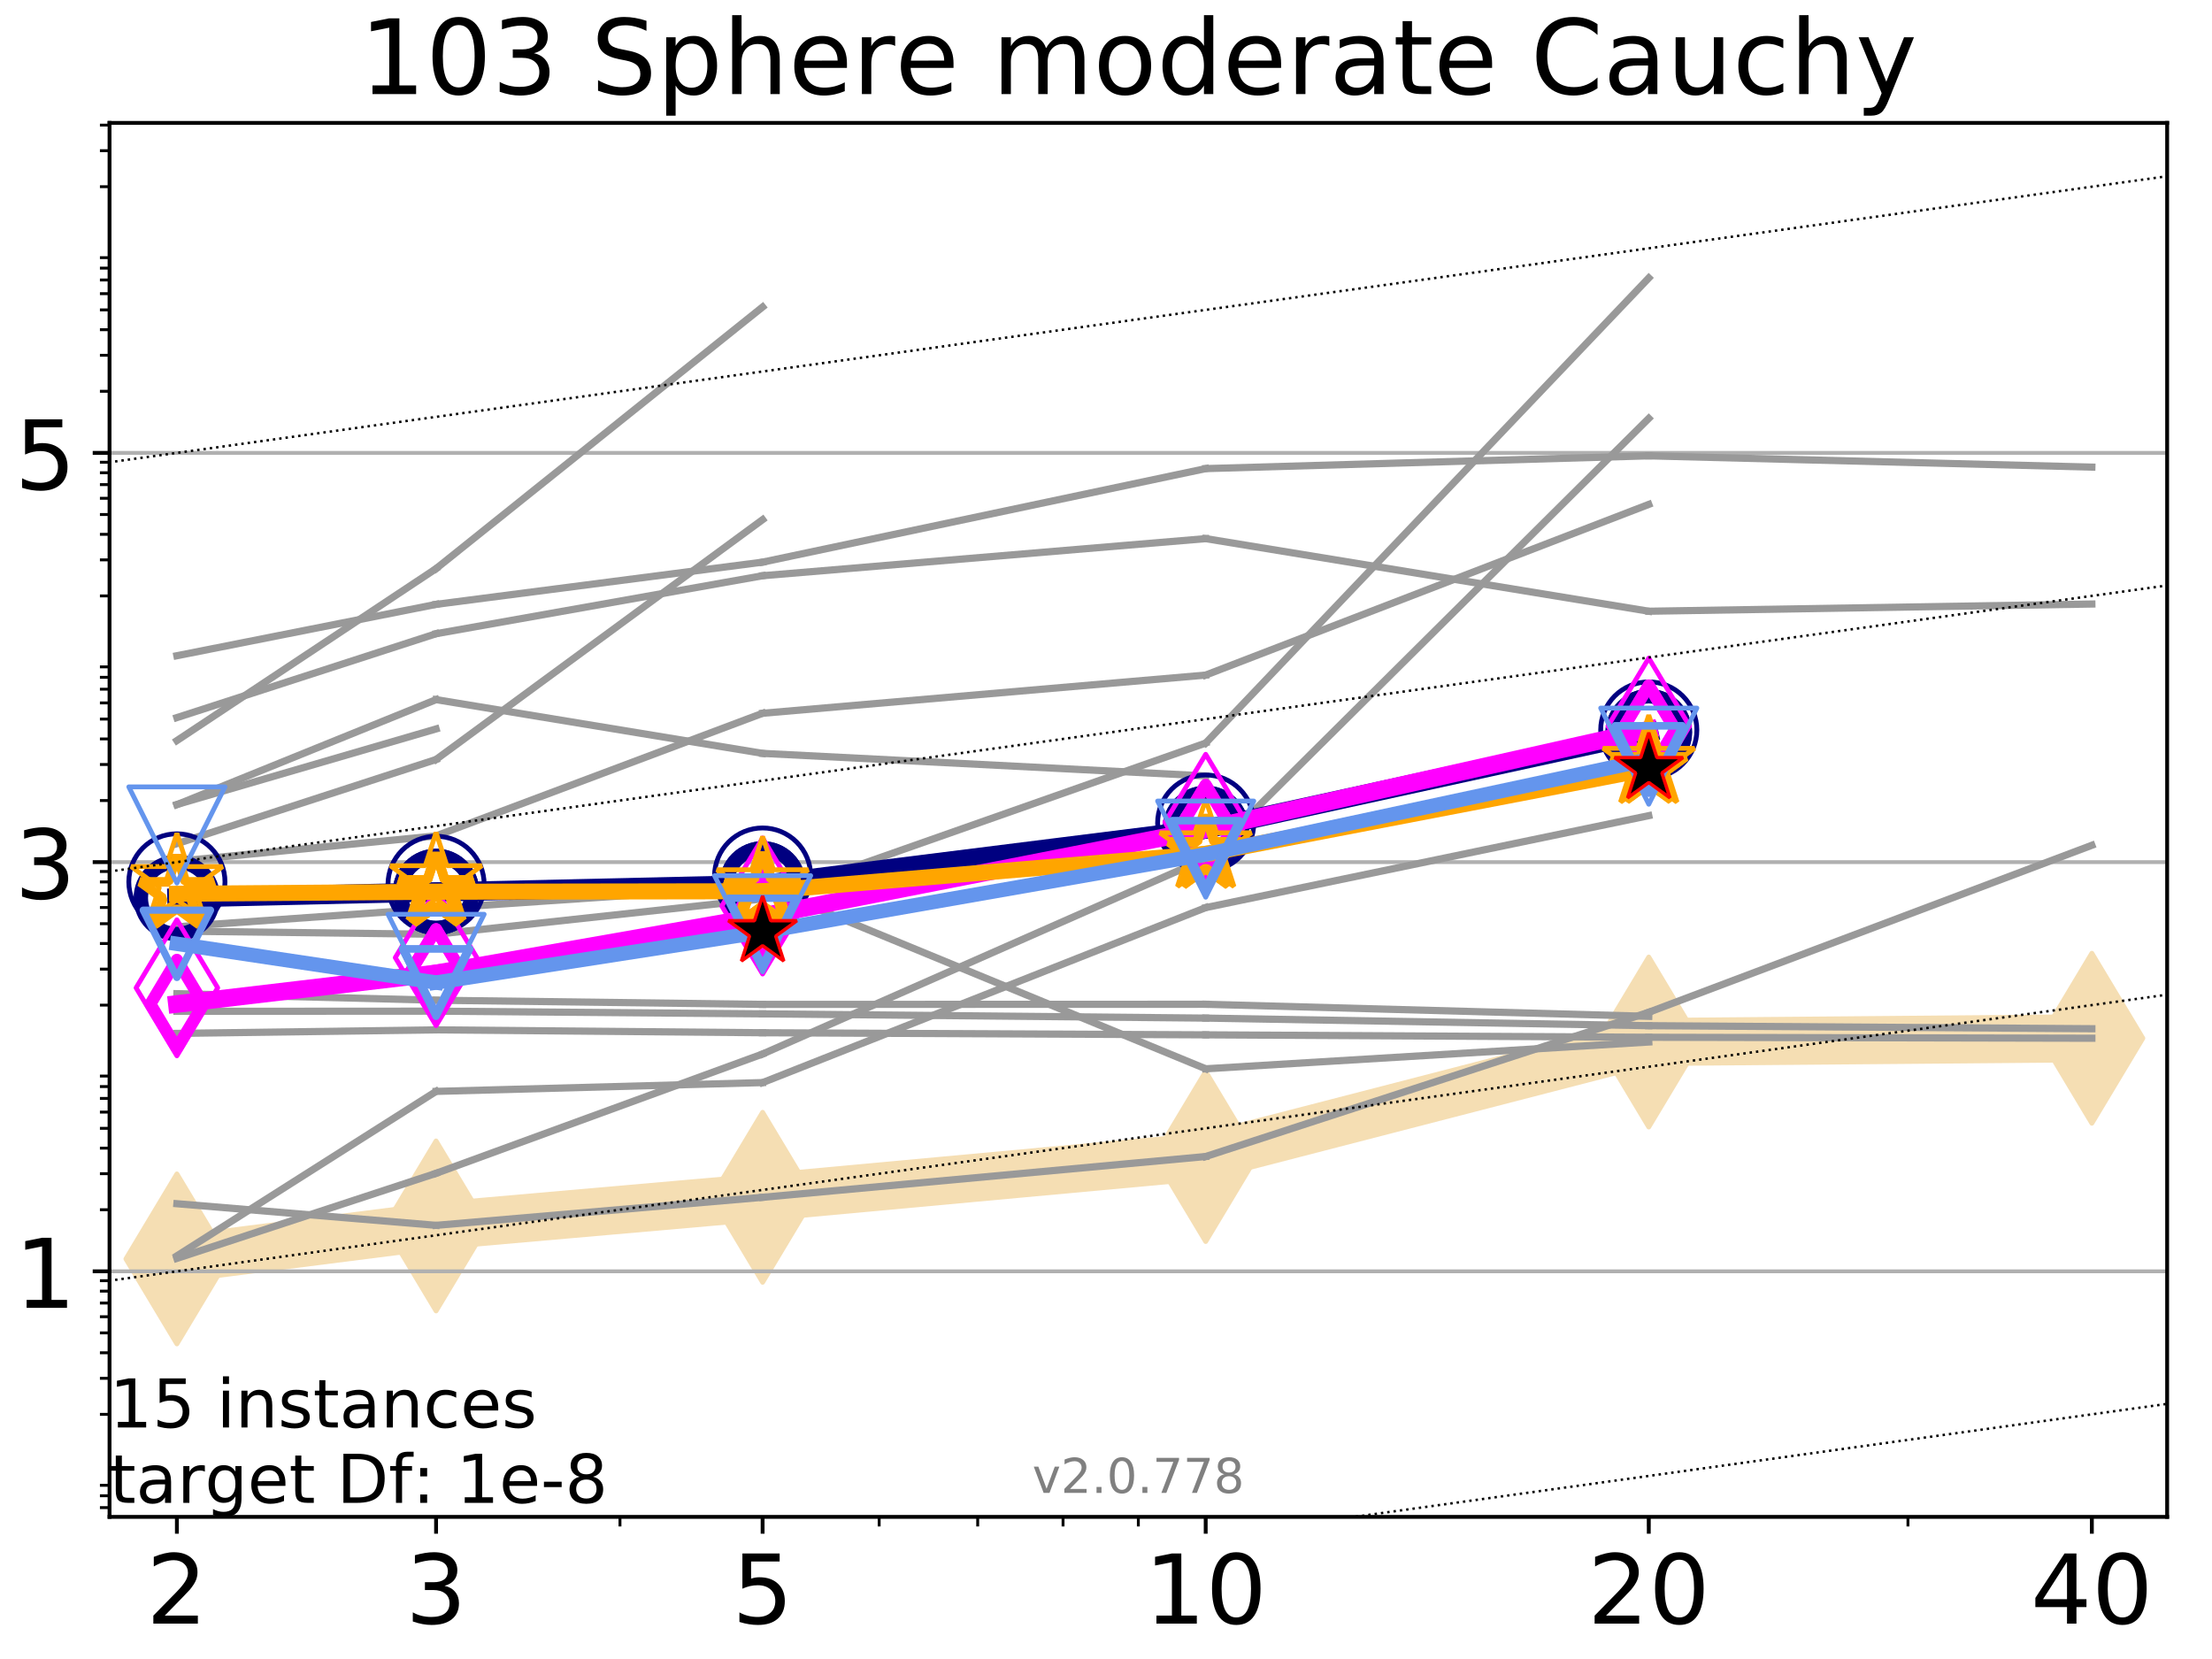 <?xml version="1.0" encoding="utf-8" standalone="no"?>
<!DOCTYPE svg PUBLIC "-//W3C//DTD SVG 1.1//EN"
  "http://www.w3.org/Graphics/SVG/1.1/DTD/svg11.dtd">
<!-- Created with matplotlib (http://matplotlib.org/) -->
<svg height="345pt" version="1.1" viewBox="0 0 460 345" width="460pt" xmlns="http://www.w3.org/2000/svg" xmlns:xlink="http://www.w3.org/1999/xlink">
 <defs>
  <style type="text/css">
*{stroke-linecap:butt;stroke-linejoin:round;}
  </style>
 </defs>
 <g id="figure_1">
  <g id="patch_1">
   <path d="M 0 345.6 
L 460.8 345.6 
L 460.8 0 
L 0 0 
z
" style="fill:#ffffff;"/>
  </g>
  <g id="axes_1">
   <g id="patch_2">
    <path d="M 22.78 315.44 
L 450.672 315.44 
L 450.672 25.56 
L 22.78 25.56 
z
" style="fill:#ffffff;"/>
   </g>
   <g id="line2d_1">
    <path clip-path="url(#p902e5d8809)" d="M 36.786 261.798 
L 90.685 254.941 
L 158.59 248.989 
L 250.732 240.506 
L 342.873 216.694 
L 435.015 215.91 
" style="fill:none;stroke:#f5deb3;stroke-linecap:square;stroke-width:10;"/>
    <defs>
     <path d="M -0 17.678 
L 10.607 0 
L 0 -17.678 
L -10.607 -0 
z
" id="m35a2d54dce" style="stroke:#f5deb3;stroke-linejoin:miter;"/>
    </defs>
    <g clip-path="url(#p902e5d8809)">
     <use style="fill:#f5deb3;stroke:#f5deb3;stroke-linejoin:miter;" x="36.786" xlink:href="#m35a2d54dce" y="261.798"/>
     <use style="fill:#f5deb3;stroke:#f5deb3;stroke-linejoin:miter;" x="90.685" xlink:href="#m35a2d54dce" y="254.941"/>
     <use style="fill:#f5deb3;stroke:#f5deb3;stroke-linejoin:miter;" x="158.59" xlink:href="#m35a2d54dce" y="248.989"/>
     <use style="fill:#f5deb3;stroke:#f5deb3;stroke-linejoin:miter;" x="250.732" xlink:href="#m35a2d54dce" y="240.506"/>
     <use style="fill:#f5deb3;stroke:#f5deb3;stroke-linejoin:miter;" x="342.873" xlink:href="#m35a2d54dce" y="216.694"/>
     <use style="fill:#f5deb3;stroke:#f5deb3;stroke-linejoin:miter;" x="435.015" xlink:href="#m35a2d54dce" y="215.91"/>
    </g>
   </g>
   <g id="matplotlib.axis_1">
    <g id="xtick_1">
     <g id="line2d_2">
      <defs>
       <path d="M 0 0 
L 0 3.5 
" id="m13a31b87d4" style="stroke:#000000;stroke-width:0.8;"/>
      </defs>
      <g>
       <use style="stroke:#000000;stroke-width:0.8;" x="36.786" xlink:href="#m13a31b87d4" y="315.44"/>
      </g>
     </g>
     <g id="text_1">
      <!-- 2 -->
      <defs>
       <path d="M 19.188 8.297 
L 53.609 8.297 
L 53.609 0 
L 7.328 0 
L 7.328 8.297 
Q 12.938 14.109 22.625 23.891 
Q 32.328 33.688 34.812 36.531 
Q 39.547 41.844 41.422 45.531 
Q 43.312 49.219 43.312 52.781 
Q 43.312 58.594 39.234 62.25 
Q 35.156 65.922 28.609 65.922 
Q 23.969 65.922 18.812 64.312 
Q 13.672 62.703 7.812 59.422 
L 7.812 69.391 
Q 13.766 71.781 18.938 73 
Q 24.125 74.219 28.422 74.219 
Q 39.75 74.219 46.484 68.547 
Q 53.219 62.891 53.219 53.422 
Q 53.219 48.922 51.531 44.891 
Q 49.859 40.875 45.406 35.406 
Q 44.188 33.984 37.641 27.219 
Q 31.109 20.453 19.188 8.297 
z
" id="DejaVuSans-32"/>
      </defs>
      <g transform="translate(30.423 337.637)scale(0.2 -0.2)">
       <use xlink:href="#DejaVuSans-32"/>
      </g>
     </g>
    </g>
    <g id="xtick_2">
     <g id="line2d_3">
      <g>
       <use style="stroke:#000000;stroke-width:0.8;" x="90.685" xlink:href="#m13a31b87d4" y="315.44"/>
      </g>
     </g>
     <g id="text_2">
      <!-- 3 -->
      <defs>
       <path d="M 40.578 39.312 
Q 47.656 37.797 51.625 33 
Q 55.609 28.219 55.609 21.188 
Q 55.609 10.406 48.188 4.484 
Q 40.766 -1.422 27.094 -1.422 
Q 22.516 -1.422 17.656 -0.516 
Q 12.797 0.391 7.625 2.203 
L 7.625 11.719 
Q 11.719 9.328 16.594 8.109 
Q 21.484 6.891 26.812 6.891 
Q 36.078 6.891 40.938 10.547 
Q 45.797 14.203 45.797 21.188 
Q 45.797 27.641 41.281 31.266 
Q 36.766 34.906 28.719 34.906 
L 20.219 34.906 
L 20.219 43.016 
L 29.109 43.016 
Q 36.375 43.016 40.234 45.922 
Q 44.094 48.828 44.094 54.297 
Q 44.094 59.906 40.109 62.906 
Q 36.141 65.922 28.719 65.922 
Q 24.656 65.922 20.016 65.031 
Q 15.375 64.156 9.812 62.312 
L 9.812 71.094 
Q 15.438 72.656 20.344 73.438 
Q 25.25 74.219 29.594 74.219 
Q 40.828 74.219 47.359 69.109 
Q 53.906 64.016 53.906 55.328 
Q 53.906 49.266 50.438 45.094 
Q 46.969 40.922 40.578 39.312 
z
" id="DejaVuSans-33"/>
      </defs>
      <g transform="translate(84.323 337.637)scale(0.2 -0.2)">
       <use xlink:href="#DejaVuSans-33"/>
      </g>
     </g>
    </g>
    <g id="xtick_3">
     <g id="line2d_4">
      <g>
       <use style="stroke:#000000;stroke-width:0.8;" x="158.59" xlink:href="#m13a31b87d4" y="315.44"/>
      </g>
     </g>
     <g id="text_3">
      <!-- 5 -->
      <defs>
       <path d="M 10.797 72.906 
L 49.516 72.906 
L 49.516 64.594 
L 19.828 64.594 
L 19.828 46.734 
Q 21.969 47.469 24.109 47.828 
Q 26.266 48.188 28.422 48.188 
Q 40.625 48.188 47.75 41.5 
Q 54.891 34.812 54.891 23.391 
Q 54.891 11.625 47.562 5.094 
Q 40.234 -1.422 26.906 -1.422 
Q 22.312 -1.422 17.547 -0.641 
Q 12.797 0.141 7.719 1.703 
L 7.719 11.625 
Q 12.109 9.234 16.797 8.062 
Q 21.484 6.891 26.703 6.891 
Q 35.156 6.891 40.078 11.328 
Q 45.016 15.766 45.016 23.391 
Q 45.016 31 40.078 35.438 
Q 35.156 39.891 26.703 39.891 
Q 22.75 39.891 18.812 39.016 
Q 14.891 38.141 10.797 36.281 
z
" id="DejaVuSans-35"/>
      </defs>
      <g transform="translate(152.228 337.637)scale(0.2 -0.2)">
       <use xlink:href="#DejaVuSans-35"/>
      </g>
     </g>
    </g>
    <g id="xtick_4">
     <g id="line2d_5">
      <g>
       <use style="stroke:#000000;stroke-width:0.8;" x="250.732" xlink:href="#m13a31b87d4" y="315.44"/>
      </g>
     </g>
     <g id="text_4">
      <!-- 10 -->
      <defs>
       <path d="M 12.406 8.297 
L 28.516 8.297 
L 28.516 63.922 
L 10.984 60.406 
L 10.984 69.391 
L 28.422 72.906 
L 38.281 72.906 
L 38.281 8.297 
L 54.391 8.297 
L 54.391 0 
L 12.406 0 
z
" id="DejaVuSans-31"/>
       <path d="M 31.781 66.406 
Q 24.172 66.406 20.328 58.906 
Q 16.5 51.422 16.5 36.375 
Q 16.5 21.391 20.328 13.891 
Q 24.172 6.391 31.781 6.391 
Q 39.453 6.391 43.281 13.891 
Q 47.125 21.391 47.125 36.375 
Q 47.125 51.422 43.281 58.906 
Q 39.453 66.406 31.781 66.406 
z
M 31.781 74.219 
Q 44.047 74.219 50.516 64.516 
Q 56.984 54.828 56.984 36.375 
Q 56.984 17.969 50.516 8.266 
Q 44.047 -1.422 31.781 -1.422 
Q 19.531 -1.422 13.062 8.266 
Q 6.594 17.969 6.594 36.375 
Q 6.594 54.828 13.062 64.516 
Q 19.531 74.219 31.781 74.219 
z
" id="DejaVuSans-30"/>
      </defs>
      <g transform="translate(238.007 337.637)scale(0.2 -0.2)">
       <use xlink:href="#DejaVuSans-31"/>
       <use x="63.623" xlink:href="#DejaVuSans-30"/>
      </g>
     </g>
    </g>
    <g id="xtick_5">
     <g id="line2d_6">
      <g>
       <use style="stroke:#000000;stroke-width:0.8;" x="342.873" xlink:href="#m13a31b87d4" y="315.44"/>
      </g>
     </g>
     <g id="text_5">
      <!-- 20 -->
      <g transform="translate(330.148 337.637)scale(0.2 -0.2)">
       <use xlink:href="#DejaVuSans-32"/>
       <use x="63.623" xlink:href="#DejaVuSans-30"/>
      </g>
     </g>
    </g>
    <g id="xtick_6">
     <g id="line2d_7">
      <g>
       <use style="stroke:#000000;stroke-width:0.8;" x="435.015" xlink:href="#m13a31b87d4" y="315.44"/>
      </g>
     </g>
     <g id="text_6">
      <!-- 40 -->
      <defs>
       <path d="M 37.797 64.312 
L 12.891 25.391 
L 37.797 25.391 
z
M 35.203 72.906 
L 47.609 72.906 
L 47.609 25.391 
L 58.016 25.391 
L 58.016 17.188 
L 47.609 17.188 
L 47.609 0 
L 37.797 0 
L 37.797 17.188 
L 4.891 17.188 
L 4.891 26.703 
z
" id="DejaVuSans-34"/>
      </defs>
      <g transform="translate(422.29 337.637)scale(0.2 -0.2)">
       <use xlink:href="#DejaVuSans-34"/>
       <use x="63.623" xlink:href="#DejaVuSans-30"/>
      </g>
     </g>
    </g>
    <g id="xtick_7">
     <g id="line2d_8">
      <defs>
       <path d="M 0 0 
L 0 2 
" id="m6a4f93a070" style="stroke:#000000;stroke-width:0.6;"/>
      </defs>
      <g>
       <use style="stroke:#000000;stroke-width:0.6;" x="36.786" xlink:href="#m6a4f93a070" y="315.44"/>
      </g>
     </g>
    </g>
    <g id="xtick_8">
     <g id="line2d_9">
      <g>
       <use style="stroke:#000000;stroke-width:0.6;" x="90.685" xlink:href="#m6a4f93a070" y="315.44"/>
      </g>
     </g>
    </g>
    <g id="xtick_9">
     <g id="line2d_10">
      <g>
       <use style="stroke:#000000;stroke-width:0.6;" x="128.927" xlink:href="#m6a4f93a070" y="315.44"/>
      </g>
     </g>
    </g>
    <g id="xtick_10">
     <g id="line2d_11">
      <g>
       <use style="stroke:#000000;stroke-width:0.6;" x="158.59" xlink:href="#m6a4f93a070" y="315.44"/>
      </g>
     </g>
    </g>
    <g id="xtick_11">
     <g id="line2d_12">
      <g>
       <use style="stroke:#000000;stroke-width:0.6;" x="182.827" xlink:href="#m6a4f93a070" y="315.44"/>
      </g>
     </g>
    </g>
    <g id="xtick_12">
     <g id="line2d_13">
      <g>
       <use style="stroke:#000000;stroke-width:0.6;" x="203.318" xlink:href="#m6a4f93a070" y="315.44"/>
      </g>
     </g>
    </g>
    <g id="xtick_13">
     <g id="line2d_14">
      <g>
       <use style="stroke:#000000;stroke-width:0.6;" x="221.069" xlink:href="#m6a4f93a070" y="315.44"/>
      </g>
     </g>
    </g>
    <g id="xtick_14">
     <g id="line2d_15">
      <g>
       <use style="stroke:#000000;stroke-width:0.6;" x="236.726" xlink:href="#m6a4f93a070" y="315.44"/>
      </g>
     </g>
    </g>
    <g id="xtick_15">
     <g id="line2d_16">
      <g>
       <use style="stroke:#000000;stroke-width:0.6;" x="342.873" xlink:href="#m6a4f93a070" y="315.44"/>
      </g>
     </g>
    </g>
    <g id="xtick_16">
     <g id="line2d_17">
      <g>
       <use style="stroke:#000000;stroke-width:0.6;" x="396.773" xlink:href="#m6a4f93a070" y="315.44"/>
      </g>
     </g>
    </g>
    <g id="xtick_17">
     <g id="line2d_18">
      <g>
       <use style="stroke:#000000;stroke-width:0.6;" x="435.015" xlink:href="#m6a4f93a070" y="315.44"/>
      </g>
     </g>
    </g>
   </g>
   <g id="matplotlib.axis_2">
    <g id="ytick_1">
     <g id="line2d_19">
      <path clip-path="url(#p902e5d8809)" d="M 22.78 264.381 
L 450.672 264.381 
" style="fill:none;stroke:#b0b0b0;stroke-linecap:square;stroke-width:0.8;"/>
     </g>
     <g id="line2d_20">
      <defs>
       <path d="M 0 0 
L -3.5 0 
" id="mf171eb56e7" style="stroke:#000000;stroke-width:0.8;"/>
      </defs>
      <g>
       <use style="stroke:#000000;stroke-width:0.8;" x="22.78" xlink:href="#mf171eb56e7" y="264.381"/>
      </g>
     </g>
     <g id="text_7">
      <!-- 1 -->
      <g transform="translate(3.055 271.979)scale(0.2 -0.2)">
       <use xlink:href="#DejaVuSans-31"/>
      </g>
     </g>
    </g>
    <g id="ytick_2">
     <g id="line2d_21">
      <path clip-path="url(#p902e5d8809)" d="M 22.78 179.282 
L 450.672 179.282 
" style="fill:none;stroke:#b0b0b0;stroke-linecap:square;stroke-width:0.8;"/>
     </g>
     <g id="line2d_22">
      <g>
       <use style="stroke:#000000;stroke-width:0.8;" x="22.78" xlink:href="#mf171eb56e7" y="179.282"/>
      </g>
     </g>
     <g id="text_8">
      <!-- 3 -->
      <g transform="translate(3.055 186.88)scale(0.2 -0.2)">
       <use xlink:href="#DejaVuSans-33"/>
      </g>
     </g>
    </g>
    <g id="ytick_3">
     <g id="line2d_23">
      <path clip-path="url(#p902e5d8809)" d="M 22.78 94.183 
L 450.672 94.183 
" style="fill:none;stroke:#b0b0b0;stroke-linecap:square;stroke-width:0.8;"/>
     </g>
     <g id="line2d_24">
      <g>
       <use style="stroke:#000000;stroke-width:0.8;" x="22.78" xlink:href="#mf171eb56e7" y="94.183"/>
      </g>
     </g>
     <g id="text_9">
      <!-- 5 -->
      <g transform="translate(3.055 101.782)scale(0.2 -0.2)">
       <use xlink:href="#DejaVuSans-35"/>
      </g>
     </g>
    </g>
    <g id="ytick_4">
     <g id="line2d_25">
      <defs>
       <path d="M 0 0 
L -2 0 
" id="m6d449a8e5f" style="stroke:#000000;stroke-width:0.6;"/>
      </defs>
      <g>
       <use style="stroke:#000000;stroke-width:0.6;" x="22.78" xlink:href="#m6d449a8e5f" y="313.521"/>
      </g>
     </g>
    </g>
    <g id="ytick_5">
     <g id="line2d_26">
      <g>
       <use style="stroke:#000000;stroke-width:0.6;" x="22.78" xlink:href="#m6d449a8e5f" y="311.054"/>
      </g>
     </g>
    </g>
    <g id="ytick_6">
     <g id="line2d_27">
      <g>
       <use style="stroke:#000000;stroke-width:0.6;" x="22.78" xlink:href="#m6d449a8e5f" y="308.877"/>
      </g>
     </g>
    </g>
    <g id="ytick_7">
     <g id="line2d_28">
      <g>
       <use style="stroke:#000000;stroke-width:0.6;" x="22.78" xlink:href="#m6d449a8e5f" y="294.121"/>
      </g>
     </g>
    </g>
    <g id="ytick_8">
     <g id="line2d_29">
      <g>
       <use style="stroke:#000000;stroke-width:0.6;" x="22.78" xlink:href="#m6d449a8e5f" y="286.629"/>
      </g>
     </g>
    </g>
    <g id="ytick_9">
     <g id="line2d_30">
      <g>
       <use style="stroke:#000000;stroke-width:0.6;" x="22.78" xlink:href="#m6d449a8e5f" y="281.313"/>
      </g>
     </g>
    </g>
    <g id="ytick_10">
     <g id="line2d_31">
      <g>
       <use style="stroke:#000000;stroke-width:0.6;" x="22.78" xlink:href="#m6d449a8e5f" y="277.189"/>
      </g>
     </g>
    </g>
    <g id="ytick_11">
     <g id="line2d_32">
      <g>
       <use style="stroke:#000000;stroke-width:0.6;" x="22.78" xlink:href="#m6d449a8e5f" y="273.82"/>
      </g>
     </g>
    </g>
    <g id="ytick_12">
     <g id="line2d_33">
      <g>
       <use style="stroke:#000000;stroke-width:0.6;" x="22.78" xlink:href="#m6d449a8e5f" y="270.972"/>
      </g>
     </g>
    </g>
    <g id="ytick_13">
     <g id="line2d_34">
      <g>
       <use style="stroke:#000000;stroke-width:0.6;" x="22.78" xlink:href="#m6d449a8e5f" y="268.504"/>
      </g>
     </g>
    </g>
    <g id="ytick_14">
     <g id="line2d_35">
      <g>
       <use style="stroke:#000000;stroke-width:0.6;" x="22.78" xlink:href="#m6d449a8e5f" y="266.328"/>
      </g>
     </g>
    </g>
    <g id="ytick_15">
     <g id="line2d_36">
      <g>
       <use style="stroke:#000000;stroke-width:0.6;" x="22.78" xlink:href="#m6d449a8e5f" y="251.572"/>
      </g>
     </g>
    </g>
    <g id="ytick_16">
     <g id="line2d_37">
      <g>
       <use style="stroke:#000000;stroke-width:0.6;" x="22.78" xlink:href="#m6d449a8e5f" y="244.08"/>
      </g>
     </g>
    </g>
    <g id="ytick_17">
     <g id="line2d_38">
      <g>
       <use style="stroke:#000000;stroke-width:0.6;" x="22.78" xlink:href="#m6d449a8e5f" y="238.763"/>
      </g>
     </g>
    </g>
    <g id="ytick_18">
     <g id="line2d_39">
      <g>
       <use style="stroke:#000000;stroke-width:0.6;" x="22.78" xlink:href="#m6d449a8e5f" y="234.64"/>
      </g>
     </g>
    </g>
    <g id="ytick_19">
     <g id="line2d_40">
      <g>
       <use style="stroke:#000000;stroke-width:0.6;" x="22.78" xlink:href="#m6d449a8e5f" y="231.271"/>
      </g>
     </g>
    </g>
    <g id="ytick_20">
     <g id="line2d_41">
      <g>
       <use style="stroke:#000000;stroke-width:0.6;" x="22.78" xlink:href="#m6d449a8e5f" y="228.422"/>
      </g>
     </g>
    </g>
    <g id="ytick_21">
     <g id="line2d_42">
      <g>
       <use style="stroke:#000000;stroke-width:0.6;" x="22.78" xlink:href="#m6d449a8e5f" y="225.955"/>
      </g>
     </g>
    </g>
    <g id="ytick_22">
     <g id="line2d_43">
      <g>
       <use style="stroke:#000000;stroke-width:0.6;" x="22.78" xlink:href="#m6d449a8e5f" y="223.778"/>
      </g>
     </g>
    </g>
    <g id="ytick_23">
     <g id="line2d_44">
      <g>
       <use style="stroke:#000000;stroke-width:0.6;" x="22.78" xlink:href="#m6d449a8e5f" y="209.023"/>
      </g>
     </g>
    </g>
    <g id="ytick_24">
     <g id="line2d_45">
      <g>
       <use style="stroke:#000000;stroke-width:0.6;" x="22.78" xlink:href="#m6d449a8e5f" y="201.53"/>
      </g>
     </g>
    </g>
    <g id="ytick_25">
     <g id="line2d_46">
      <g>
       <use style="stroke:#000000;stroke-width:0.6;" x="22.78" xlink:href="#m6d449a8e5f" y="196.214"/>
      </g>
     </g>
    </g>
    <g id="ytick_26">
     <g id="line2d_47">
      <g>
       <use style="stroke:#000000;stroke-width:0.6;" x="22.78" xlink:href="#m6d449a8e5f" y="192.091"/>
      </g>
     </g>
    </g>
    <g id="ytick_27">
     <g id="line2d_48">
      <g>
       <use style="stroke:#000000;stroke-width:0.6;" x="22.78" xlink:href="#m6d449a8e5f" y="188.722"/>
      </g>
     </g>
    </g>
    <g id="ytick_28">
     <g id="line2d_49">
      <g>
       <use style="stroke:#000000;stroke-width:0.6;" x="22.78" xlink:href="#m6d449a8e5f" y="185.873"/>
      </g>
     </g>
    </g>
    <g id="ytick_29">
     <g id="line2d_50">
      <g>
       <use style="stroke:#000000;stroke-width:0.6;" x="22.78" xlink:href="#m6d449a8e5f" y="183.405"/>
      </g>
     </g>
    </g>
    <g id="ytick_30">
     <g id="line2d_51">
      <g>
       <use style="stroke:#000000;stroke-width:0.6;" x="22.78" xlink:href="#m6d449a8e5f" y="181.229"/>
      </g>
     </g>
    </g>
    <g id="ytick_31">
     <g id="line2d_52">
      <g>
       <use style="stroke:#000000;stroke-width:0.6;" x="22.78" xlink:href="#m6d449a8e5f" y="166.473"/>
      </g>
     </g>
    </g>
    <g id="ytick_32">
     <g id="line2d_53">
      <g>
       <use style="stroke:#000000;stroke-width:0.6;" x="22.78" xlink:href="#m6d449a8e5f" y="158.981"/>
      </g>
     </g>
    </g>
    <g id="ytick_33">
     <g id="line2d_54">
      <g>
       <use style="stroke:#000000;stroke-width:0.6;" x="22.78" xlink:href="#m6d449a8e5f" y="153.665"/>
      </g>
     </g>
    </g>
    <g id="ytick_34">
     <g id="line2d_55">
      <g>
       <use style="stroke:#000000;stroke-width:0.6;" x="22.78" xlink:href="#m6d449a8e5f" y="149.541"/>
      </g>
     </g>
    </g>
    <g id="ytick_35">
     <g id="line2d_56">
      <g>
       <use style="stroke:#000000;stroke-width:0.6;" x="22.78" xlink:href="#m6d449a8e5f" y="146.172"/>
      </g>
     </g>
    </g>
    <g id="ytick_36">
     <g id="line2d_57">
      <g>
       <use style="stroke:#000000;stroke-width:0.6;" x="22.78" xlink:href="#m6d449a8e5f" y="143.324"/>
      </g>
     </g>
    </g>
    <g id="ytick_37">
     <g id="line2d_58">
      <g>
       <use style="stroke:#000000;stroke-width:0.6;" x="22.78" xlink:href="#m6d449a8e5f" y="140.856"/>
      </g>
     </g>
    </g>
    <g id="ytick_38">
     <g id="line2d_59">
      <g>
       <use style="stroke:#000000;stroke-width:0.6;" x="22.78" xlink:href="#m6d449a8e5f" y="138.68"/>
      </g>
     </g>
    </g>
    <g id="ytick_39">
     <g id="line2d_60">
      <g>
       <use style="stroke:#000000;stroke-width:0.6;" x="22.78" xlink:href="#m6d449a8e5f" y="123.924"/>
      </g>
     </g>
    </g>
    <g id="ytick_40">
     <g id="line2d_61">
      <g>
       <use style="stroke:#000000;stroke-width:0.6;" x="22.78" xlink:href="#m6d449a8e5f" y="116.431"/>
      </g>
     </g>
    </g>
    <g id="ytick_41">
     <g id="line2d_62">
      <g>
       <use style="stroke:#000000;stroke-width:0.6;" x="22.78" xlink:href="#m6d449a8e5f" y="111.115"/>
      </g>
     </g>
    </g>
    <g id="ytick_42">
     <g id="line2d_63">
      <g>
       <use style="stroke:#000000;stroke-width:0.6;" x="22.78" xlink:href="#m6d449a8e5f" y="106.992"/>
      </g>
     </g>
    </g>
    <g id="ytick_43">
     <g id="line2d_64">
      <g>
       <use style="stroke:#000000;stroke-width:0.6;" x="22.78" xlink:href="#m6d449a8e5f" y="103.623"/>
      </g>
     </g>
    </g>
    <g id="ytick_44">
     <g id="line2d_65">
      <g>
       <use style="stroke:#000000;stroke-width:0.6;" x="22.78" xlink:href="#m6d449a8e5f" y="100.774"/>
      </g>
     </g>
    </g>
    <g id="ytick_45">
     <g id="line2d_66">
      <g>
       <use style="stroke:#000000;stroke-width:0.6;" x="22.78" xlink:href="#m6d449a8e5f" y="98.307"/>
      </g>
     </g>
    </g>
    <g id="ytick_46">
     <g id="line2d_67">
      <g>
       <use style="stroke:#000000;stroke-width:0.6;" x="22.78" xlink:href="#m6d449a8e5f" y="96.13"/>
      </g>
     </g>
    </g>
    <g id="ytick_47">
     <g id="line2d_68">
      <g>
       <use style="stroke:#000000;stroke-width:0.6;" x="22.78" xlink:href="#m6d449a8e5f" y="81.375"/>
      </g>
     </g>
    </g>
    <g id="ytick_48">
     <g id="line2d_69">
      <g>
       <use style="stroke:#000000;stroke-width:0.6;" x="22.78" xlink:href="#m6d449a8e5f" y="73.882"/>
      </g>
     </g>
    </g>
    <g id="ytick_49">
     <g id="line2d_70">
      <g>
       <use style="stroke:#000000;stroke-width:0.6;" x="22.78" xlink:href="#m6d449a8e5f" y="68.566"/>
      </g>
     </g>
    </g>
    <g id="ytick_50">
     <g id="line2d_71">
      <g>
       <use style="stroke:#000000;stroke-width:0.6;" x="22.78" xlink:href="#m6d449a8e5f" y="64.443"/>
      </g>
     </g>
    </g>
    <g id="ytick_51">
     <g id="line2d_72">
      <g>
       <use style="stroke:#000000;stroke-width:0.6;" x="22.78" xlink:href="#m6d449a8e5f" y="61.073"/>
      </g>
     </g>
    </g>
    <g id="ytick_52">
     <g id="line2d_73">
      <g>
       <use style="stroke:#000000;stroke-width:0.6;" x="22.78" xlink:href="#m6d449a8e5f" y="58.225"/>
      </g>
     </g>
    </g>
    <g id="ytick_53">
     <g id="line2d_74">
      <g>
       <use style="stroke:#000000;stroke-width:0.6;" x="22.78" xlink:href="#m6d449a8e5f" y="55.757"/>
      </g>
     </g>
    </g>
    <g id="ytick_54">
     <g id="line2d_75">
      <g>
       <use style="stroke:#000000;stroke-width:0.6;" x="22.78" xlink:href="#m6d449a8e5f" y="53.581"/>
      </g>
     </g>
    </g>
    <g id="ytick_55">
     <g id="line2d_76">
      <g>
       <use style="stroke:#000000;stroke-width:0.6;" x="22.78" xlink:href="#m6d449a8e5f" y="38.825"/>
      </g>
     </g>
    </g>
    <g id="ytick_56">
     <g id="line2d_77">
      <g>
       <use style="stroke:#000000;stroke-width:0.6;" x="22.78" xlink:href="#m6d449a8e5f" y="31.333"/>
      </g>
     </g>
    </g>
    <g id="ytick_57">
     <g id="line2d_78">
      <g>
       <use style="stroke:#000000;stroke-width:0.6;" x="22.78" xlink:href="#m6d449a8e5f" y="26.017"/>
      </g>
     </g>
    </g>
   </g>
   <g id="line2d_79">
    <path clip-path="url(#p902e5d8809)" d="M 36.786 61.558 
" style="fill:none;stroke:#999999;stroke-linecap:square;stroke-width:1.5;"/>
   </g>
   <g id="line2d_80"/>
   <g id="line2d_81"/>
   <g id="line2d_82">
    <path clip-path="url(#p902e5d8809)" d="M 36.786 149.229 
L 90.685 131.786 
" style="fill:none;stroke:#999999;stroke-linecap:square;stroke-width:1.5;"/>
   </g>
   <g id="line2d_83">
    <path clip-path="url(#p902e5d8809)" d="M 90.685 131.786 
L 158.59 119.726 
" style="fill:none;stroke:#999999;stroke-linecap:square;stroke-width:1.5;"/>
   </g>
   <g id="line2d_84">
    <path clip-path="url(#p902e5d8809)" d="M 158.59 119.726 
L 250.732 112.012 
" style="fill:none;stroke:#999999;stroke-linecap:square;stroke-width:1.5;"/>
   </g>
   <g id="line2d_85">
    <path clip-path="url(#p902e5d8809)" d="M 250.732 112.012 
L 342.873 127.11 
" style="fill:none;stroke:#999999;stroke-linecap:square;stroke-width:1.5;"/>
   </g>
   <g id="line2d_86">
    <path clip-path="url(#p902e5d8809)" d="M 342.873 127.11 
L 435.015 125.61 
" style="fill:none;stroke:#999999;stroke-linecap:square;stroke-width:1.5;"/>
   </g>
   <g id="line2d_87">
    <path clip-path="url(#p902e5d8809)" d="M 435.015 125.61 
" style="fill:none;stroke:#999999;stroke-linecap:square;stroke-width:1.5;"/>
   </g>
   <g id="line2d_88"/>
   <g id="line2d_89"/>
   <g id="line2d_90">
    <path clip-path="url(#p902e5d8809)" d="M 36.786 167.335 
L 90.685 145.494 
" style="fill:none;stroke:#999999;stroke-linecap:square;stroke-width:1.5;"/>
   </g>
   <g id="line2d_91">
    <path clip-path="url(#p902e5d8809)" d="M 90.685 145.494 
L 158.59 156.67 
" style="fill:none;stroke:#999999;stroke-linecap:square;stroke-width:1.5;"/>
   </g>
   <g id="line2d_92">
    <path clip-path="url(#p902e5d8809)" d="M 158.59 156.67 
L 250.732 161.358 
" style="fill:none;stroke:#999999;stroke-linecap:square;stroke-width:1.5;"/>
   </g>
   <g id="line2d_93">
    <path clip-path="url(#p902e5d8809)" d="M 250.732 161.358 
" style="fill:none;stroke:#999999;stroke-linecap:square;stroke-width:1.5;"/>
   </g>
   <g id="line2d_94"/>
   <g id="line2d_95"/>
   <g id="line2d_96">
    <path clip-path="url(#p902e5d8809)" d="M 36.786 250.322 
L 90.685 254.818 
" style="fill:none;stroke:#999999;stroke-linecap:square;stroke-width:1.5;"/>
   </g>
   <g id="line2d_97">
    <path clip-path="url(#p902e5d8809)" d="M 90.685 254.818 
L 158.59 248.989 
" style="fill:none;stroke:#999999;stroke-linecap:square;stroke-width:1.5;"/>
   </g>
   <g id="line2d_98">
    <path clip-path="url(#p902e5d8809)" d="M 158.59 248.989 
L 250.732 240.506 
" style="fill:none;stroke:#999999;stroke-linecap:square;stroke-width:1.5;"/>
   </g>
   <g id="line2d_99">
    <path clip-path="url(#p902e5d8809)" d="M 250.732 240.506 
L 342.873 210.506 
" style="fill:none;stroke:#999999;stroke-linecap:square;stroke-width:1.5;"/>
   </g>
   <g id="line2d_100">
    <path clip-path="url(#p902e5d8809)" d="M 342.873 210.506 
L 435.015 175.781 
" style="fill:none;stroke:#999999;stroke-linecap:square;stroke-width:1.5;"/>
   </g>
   <g id="line2d_101">
    <path clip-path="url(#p902e5d8809)" d="M 435.015 175.781 
" style="fill:none;stroke:#999999;stroke-linecap:square;stroke-width:1.5;"/>
   </g>
   <g id="line2d_102"/>
   <g id="line2d_103"/>
   <g id="line2d_104">
    <path clip-path="url(#p902e5d8809)" d="M 36.786 210.311 
L 90.685 210.278 
" style="fill:none;stroke:#999999;stroke-linecap:square;stroke-width:1.5;"/>
   </g>
   <g id="line2d_105">
    <path clip-path="url(#p902e5d8809)" d="M 90.685 210.278 
L 158.59 210.84 
" style="fill:none;stroke:#999999;stroke-linecap:square;stroke-width:1.5;"/>
   </g>
   <g id="line2d_106">
    <path clip-path="url(#p902e5d8809)" d="M 158.59 210.84 
L 250.732 211.721 
" style="fill:none;stroke:#999999;stroke-linecap:square;stroke-width:1.5;"/>
   </g>
   <g id="line2d_107">
    <path clip-path="url(#p902e5d8809)" d="M 250.732 211.721 
L 342.873 213.299 
" style="fill:none;stroke:#999999;stroke-linecap:square;stroke-width:1.5;"/>
   </g>
   <g id="line2d_108">
    <path clip-path="url(#p902e5d8809)" d="M 342.873 213.299 
L 435.015 213.929 
" style="fill:none;stroke:#999999;stroke-linecap:square;stroke-width:1.5;"/>
   </g>
   <g id="line2d_109">
    <path clip-path="url(#p902e5d8809)" d="M 435.015 213.929 
" style="fill:none;stroke:#999999;stroke-linecap:square;stroke-width:1.5;"/>
   </g>
   <g id="line2d_110"/>
   <g id="line2d_111"/>
   <g id="line2d_112">
    <path clip-path="url(#p902e5d8809)" d="M 36.786 175.449 
L 90.685 157.938 
" style="fill:none;stroke:#999999;stroke-linecap:square;stroke-width:1.5;"/>
   </g>
   <g id="line2d_113">
    <path clip-path="url(#p902e5d8809)" d="M 90.685 157.938 
L 158.59 108.062 
" style="fill:none;stroke:#999999;stroke-linecap:square;stroke-width:1.5;"/>
   </g>
   <g id="line2d_114">
    <path clip-path="url(#p902e5d8809)" d="M 158.59 108.062 
" style="fill:none;stroke:#999999;stroke-linecap:square;stroke-width:1.5;"/>
   </g>
   <g id="line2d_115"/>
   <g id="line2d_116"/>
   <g id="line2d_117">
    <path clip-path="url(#p902e5d8809)" d="M 36.786 52.62 
" style="fill:none;stroke:#999999;stroke-linecap:square;stroke-width:1.5;"/>
   </g>
   <g id="line2d_118"/>
   <g id="line2d_119"/>
   <g id="line2d_120">
    <path clip-path="url(#p902e5d8809)" d="M 36.786 167.3 
L 90.685 151.586 
" style="fill:none;stroke:#999999;stroke-linecap:square;stroke-width:1.5;"/>
   </g>
   <g id="line2d_121">
    <path clip-path="url(#p902e5d8809)" d="M 90.685 151.586 
" style="fill:none;stroke:#999999;stroke-linecap:square;stroke-width:1.5;"/>
   </g>
   <g id="line2d_122"/>
   <g id="line2d_123"/>
   <g id="line2d_124">
    <path clip-path="url(#p902e5d8809)" d="M 36.786 45.327 
" style="fill:none;stroke:#999999;stroke-linecap:square;stroke-width:1.5;"/>
   </g>
   <g id="line2d_125"/>
   <g id="line2d_126"/>
   <g id="line2d_127">
    <path clip-path="url(#p902e5d8809)" d="M 36.786 261.691 
L 90.685 243.998 
" style="fill:none;stroke:#999999;stroke-linecap:square;stroke-width:1.5;"/>
   </g>
   <g id="line2d_128">
    <path clip-path="url(#p902e5d8809)" d="M 90.685 243.998 
L 158.59 219.185 
" style="fill:none;stroke:#999999;stroke-linecap:square;stroke-width:1.5;"/>
   </g>
   <g id="line2d_129">
    <path clip-path="url(#p902e5d8809)" d="M 158.59 219.185 
L 250.732 178.549 
" style="fill:none;stroke:#999999;stroke-linecap:square;stroke-width:1.5;"/>
   </g>
   <g id="line2d_130">
    <path clip-path="url(#p902e5d8809)" d="M 250.732 178.549 
L 342.873 87.01 
" style="fill:none;stroke:#999999;stroke-linecap:square;stroke-width:1.5;"/>
   </g>
   <g id="line2d_131">
    <path clip-path="url(#p902e5d8809)" d="M 342.873 87.01 
" style="fill:none;stroke:#999999;stroke-linecap:square;stroke-width:1.5;"/>
   </g>
   <g id="line2d_132"/>
   <g id="line2d_133"/>
   <g id="line2d_134">
    <path clip-path="url(#p902e5d8809)" d="M 36.786 192.732 
L 90.685 188.924 
" style="fill:none;stroke:#999999;stroke-linecap:square;stroke-width:1.5;"/>
   </g>
   <g id="line2d_135">
    <path clip-path="url(#p902e5d8809)" d="M 90.685 188.924 
L 158.59 184.298 
" style="fill:none;stroke:#999999;stroke-linecap:square;stroke-width:1.5;"/>
   </g>
   <g id="line2d_136">
    <path clip-path="url(#p902e5d8809)" d="M 158.59 184.298 
L 250.732 222.263 
" style="fill:none;stroke:#999999;stroke-linecap:square;stroke-width:1.5;"/>
   </g>
   <g id="line2d_137">
    <path clip-path="url(#p902e5d8809)" d="M 250.732 222.263 
L 342.873 216.694 
" style="fill:none;stroke:#999999;stroke-linecap:square;stroke-width:1.5;"/>
   </g>
   <g id="line2d_138">
    <path clip-path="url(#p902e5d8809)" d="M 342.873 216.694 
" style="fill:none;stroke:#999999;stroke-linecap:square;stroke-width:1.5;"/>
   </g>
   <g id="line2d_139"/>
   <g id="line2d_140"/>
   <g id="line2d_141">
    <path clip-path="url(#p902e5d8809)" d="M 36.786 214.902 
L 90.685 214.167 
" style="fill:none;stroke:#999999;stroke-linecap:square;stroke-width:1.5;"/>
   </g>
   <g id="line2d_142">
    <path clip-path="url(#p902e5d8809)" d="M 90.685 214.167 
L 158.59 214.766 
" style="fill:none;stroke:#999999;stroke-linecap:square;stroke-width:1.5;"/>
   </g>
   <g id="line2d_143">
    <path clip-path="url(#p902e5d8809)" d="M 158.59 214.766 
L 250.732 215.201 
" style="fill:none;stroke:#999999;stroke-linecap:square;stroke-width:1.5;"/>
   </g>
   <g id="line2d_144">
    <path clip-path="url(#p902e5d8809)" d="M 250.732 215.201 
L 342.873 215.708 
" style="fill:none;stroke:#999999;stroke-linecap:square;stroke-width:1.5;"/>
   </g>
   <g id="line2d_145">
    <path clip-path="url(#p902e5d8809)" d="M 342.873 215.708 
L 435.015 215.908 
" style="fill:none;stroke:#999999;stroke-linecap:square;stroke-width:1.5;"/>
   </g>
   <g id="line2d_146">
    <path clip-path="url(#p902e5d8809)" d="M 435.015 215.908 
" style="fill:none;stroke:#999999;stroke-linecap:square;stroke-width:1.5;"/>
   </g>
   <g id="line2d_147"/>
   <g id="line2d_148"/>
   <g id="line2d_149">
    <path clip-path="url(#p902e5d8809)" d="M 36.786 193.633 
L 90.685 194.291 
" style="fill:none;stroke:#999999;stroke-linecap:square;stroke-width:1.5;"/>
   </g>
   <g id="line2d_150">
    <path clip-path="url(#p902e5d8809)" d="M 90.685 194.291 
L 158.59 186.935 
" style="fill:none;stroke:#999999;stroke-linecap:square;stroke-width:1.5;"/>
   </g>
   <g id="line2d_151">
    <path clip-path="url(#p902e5d8809)" d="M 158.59 186.935 
L 250.732 154.522 
" style="fill:none;stroke:#999999;stroke-linecap:square;stroke-width:1.5;"/>
   </g>
   <g id="line2d_152">
    <path clip-path="url(#p902e5d8809)" d="M 250.732 154.522 
L 342.873 57.804 
" style="fill:none;stroke:#999999;stroke-linecap:square;stroke-width:1.5;"/>
   </g>
   <g id="line2d_153">
    <path clip-path="url(#p902e5d8809)" d="M 342.873 57.804 
" style="fill:none;stroke:#999999;stroke-linecap:square;stroke-width:1.5;"/>
   </g>
   <g id="line2d_154"/>
   <g id="line2d_155"/>
   <g id="line2d_156">
    <path clip-path="url(#p902e5d8809)" d="M 36.786 179.115 
L 90.685 173.824 
" style="fill:none;stroke:#999999;stroke-linecap:square;stroke-width:1.5;"/>
   </g>
   <g id="line2d_157">
    <path clip-path="url(#p902e5d8809)" d="M 90.685 173.824 
L 158.59 148.33 
" style="fill:none;stroke:#999999;stroke-linecap:square;stroke-width:1.5;"/>
   </g>
   <g id="line2d_158">
    <path clip-path="url(#p902e5d8809)" d="M 158.59 148.33 
L 250.732 140.387 
" style="fill:none;stroke:#999999;stroke-linecap:square;stroke-width:1.5;"/>
   </g>
   <g id="line2d_159">
    <path clip-path="url(#p902e5d8809)" d="M 250.732 140.387 
L 342.873 104.892 
" style="fill:none;stroke:#999999;stroke-linecap:square;stroke-width:1.5;"/>
   </g>
   <g id="line2d_160">
    <path clip-path="url(#p902e5d8809)" d="M 342.873 104.892 
" style="fill:none;stroke:#999999;stroke-linecap:square;stroke-width:1.5;"/>
   </g>
   <g id="line2d_161"/>
   <g id="line2d_162"/>
   <g id="line2d_163">
    <path clip-path="url(#p902e5d8809)" d="M 36.786 154.009 
L 90.685 118.251 
" style="fill:none;stroke:#999999;stroke-linecap:square;stroke-width:1.5;"/>
   </g>
   <g id="line2d_164">
    <path clip-path="url(#p902e5d8809)" d="M 90.685 118.251 
L 158.59 63.84 
" style="fill:none;stroke:#999999;stroke-linecap:square;stroke-width:1.5;"/>
   </g>
   <g id="line2d_165">
    <path clip-path="url(#p902e5d8809)" d="M 158.59 63.84 
" style="fill:none;stroke:#999999;stroke-linecap:square;stroke-width:1.5;"/>
   </g>
   <g id="line2d_166"/>
   <g id="line2d_167"/>
   <g id="line2d_168">
    <path clip-path="url(#p902e5d8809)" d="M 36.786 66.079 
" style="fill:none;stroke:#999999;stroke-linecap:square;stroke-width:1.5;"/>
   </g>
   <g id="line2d_169"/>
   <g id="line2d_170"/>
   <g id="line2d_171">
    <path clip-path="url(#p902e5d8809)" d="M 36.786 58.101 
" style="fill:none;stroke:#999999;stroke-linecap:square;stroke-width:1.5;"/>
   </g>
   <g id="line2d_172"/>
   <g id="line2d_173"/>
   <g id="line2d_174"/>
   <g id="line2d_175"/>
   <g id="line2d_176">
    <path clip-path="url(#p902e5d8809)" d="M 36.786 261.166 
L 90.685 226.962 
" style="fill:none;stroke:#999999;stroke-linecap:square;stroke-width:1.5;"/>
   </g>
   <g id="line2d_177">
    <path clip-path="url(#p902e5d8809)" d="M 90.685 226.962 
L 158.59 225.132 
" style="fill:none;stroke:#999999;stroke-linecap:square;stroke-width:1.5;"/>
   </g>
   <g id="line2d_178">
    <path clip-path="url(#p902e5d8809)" d="M 158.59 225.132 
L 250.732 188.744 
" style="fill:none;stroke:#999999;stroke-linecap:square;stroke-width:1.5;"/>
   </g>
   <g id="line2d_179">
    <path clip-path="url(#p902e5d8809)" d="M 250.732 188.744 
L 342.873 169.621 
" style="fill:none;stroke:#999999;stroke-linecap:square;stroke-width:1.5;"/>
   </g>
   <g id="line2d_180">
    <path clip-path="url(#p902e5d8809)" d="M 342.873 169.621 
" style="fill:none;stroke:#999999;stroke-linecap:square;stroke-width:1.5;"/>
   </g>
   <g id="line2d_181"/>
   <g id="line2d_182"/>
   <g id="line2d_183">
    <path clip-path="url(#p902e5d8809)" d="M 36.786 206.642 
L 90.685 208.004 
" style="fill:none;stroke:#999999;stroke-linecap:square;stroke-width:1.5;"/>
   </g>
   <g id="line2d_184">
    <path clip-path="url(#p902e5d8809)" d="M 90.685 208.004 
L 158.59 208.869 
" style="fill:none;stroke:#999999;stroke-linecap:square;stroke-width:1.5;"/>
   </g>
   <g id="line2d_185">
    <path clip-path="url(#p902e5d8809)" d="M 158.59 208.869 
L 250.732 208.844 
" style="fill:none;stroke:#999999;stroke-linecap:square;stroke-width:1.5;"/>
   </g>
   <g id="line2d_186">
    <path clip-path="url(#p902e5d8809)" d="M 250.732 208.844 
L 342.873 211.356 
" style="fill:none;stroke:#999999;stroke-linecap:square;stroke-width:1.5;"/>
   </g>
   <g id="line2d_187">
    <path clip-path="url(#p902e5d8809)" d="M 342.873 211.356 
" style="fill:none;stroke:#999999;stroke-linecap:square;stroke-width:1.5;"/>
   </g>
   <g id="line2d_188"/>
   <g id="line2d_189"/>
   <g id="line2d_190">
    <path clip-path="url(#p902e5d8809)" d="M 36.786 136.361 
L 90.685 125.68 
" style="fill:none;stroke:#999999;stroke-linecap:square;stroke-width:1.5;"/>
   </g>
   <g id="line2d_191">
    <path clip-path="url(#p902e5d8809)" d="M 90.685 125.68 
L 158.59 116.9 
" style="fill:none;stroke:#999999;stroke-linecap:square;stroke-width:1.5;"/>
   </g>
   <g id="line2d_192">
    <path clip-path="url(#p902e5d8809)" d="M 158.59 116.9 
L 250.732 97.451 
" style="fill:none;stroke:#999999;stroke-linecap:square;stroke-width:1.5;"/>
   </g>
   <g id="line2d_193">
    <path clip-path="url(#p902e5d8809)" d="M 250.732 97.451 
L 342.873 94.794 
" style="fill:none;stroke:#999999;stroke-linecap:square;stroke-width:1.5;"/>
   </g>
   <g id="line2d_194">
    <path clip-path="url(#p902e5d8809)" d="M 342.873 94.794 
L 435.015 97.141 
" style="fill:none;stroke:#999999;stroke-linecap:square;stroke-width:1.5;"/>
   </g>
   <g id="line2d_195">
    <path clip-path="url(#p902e5d8809)" d="M 435.015 97.141 
" style="fill:none;stroke:#999999;stroke-linecap:square;stroke-width:1.5;"/>
   </g>
   <g id="line2d_196"/>
   <g id="line2d_197"/>
   <g id="line2d_198">
    <path clip-path="url(#p902e5d8809)" d="M 36.786 186.738 
L 90.685 185.494 
" style="fill:none;stroke:#000080;stroke-linecap:square;stroke-width:4;"/>
    <defs>
     <path d="M 0 7.5 
C 1.989 7.5 3.897 6.71 5.303 5.303 
C 6.71 3.897 7.5 1.989 7.5 0 
C 7.5 -1.989 6.71 -3.897 5.303 -5.303 
C 3.897 -6.71 1.989 -7.5 0 -7.5 
C -1.989 -7.5 -3.897 -6.71 -5.303 -5.303 
C -6.71 -3.897 -7.5 -1.989 -7.5 0 
C -7.5 1.989 -6.71 3.897 -5.303 5.303 
C -3.897 6.71 -1.989 7.5 0 7.5 
z
" id="m2a0080d76e" style="stroke:#000080;stroke-width:3;"/>
    </defs>
    <g clip-path="url(#p902e5d8809)">
     <use style="fill:none;stroke:#000080;stroke-width:3;" x="36.786" xlink:href="#m2a0080d76e" y="186.738"/>
     <use style="fill:none;stroke:#000080;stroke-width:3;" x="90.685" xlink:href="#m2a0080d76e" y="185.494"/>
    </g>
   </g>
   <g id="line2d_199">
    <path clip-path="url(#p902e5d8809)" d="M 90.685 185.494 
L 158.59 183.937 
" style="fill:none;stroke:#000080;stroke-linecap:square;stroke-width:4;"/>
    <g clip-path="url(#p902e5d8809)">
     <use style="fill:none;stroke:#000080;stroke-width:3;" x="90.685" xlink:href="#m2a0080d76e" y="185.494"/>
     <use style="fill:none;stroke:#000080;stroke-width:3;" x="158.59" xlink:href="#m2a0080d76e" y="183.937"/>
    </g>
   </g>
   <g id="line2d_200">
    <path clip-path="url(#p902e5d8809)" d="M 158.59 183.937 
L 250.732 172.389 
" style="fill:none;stroke:#000080;stroke-linecap:square;stroke-width:4;"/>
    <g clip-path="url(#p902e5d8809)">
     <use style="fill:none;stroke:#000080;stroke-width:3;" x="158.59" xlink:href="#m2a0080d76e" y="183.937"/>
     <use style="fill:none;stroke:#000080;stroke-width:3;" x="250.732" xlink:href="#m2a0080d76e" y="172.389"/>
    </g>
   </g>
   <g id="line2d_201">
    <path clip-path="url(#p902e5d8809)" d="M 250.732 172.389 
L 342.873 152.28 
" style="fill:none;stroke:#000080;stroke-linecap:square;stroke-width:4;"/>
    <g clip-path="url(#p902e5d8809)">
     <use style="fill:none;stroke:#000080;stroke-width:3;" x="250.732" xlink:href="#m2a0080d76e" y="172.389"/>
     <use style="fill:none;stroke:#000080;stroke-width:3;" x="342.873" xlink:href="#m2a0080d76e" y="152.28"/>
    </g>
   </g>
   <g id="line2d_202">
    <path clip-path="url(#p902e5d8809)" d="M 342.873 152.28 
" style="fill:none;stroke:#000080;stroke-linecap:square;stroke-width:4;"/>
    <g clip-path="url(#p902e5d8809)">
     <use style="fill:none;stroke:#000080;stroke-width:3;" x="342.873" xlink:href="#m2a0080d76e" y="152.28"/>
    </g>
   </g>
   <g id="line2d_203"/>
   <g id="line2d_204">
    <defs>
     <path d="M 0 10 
C 2.652 10 5.196 8.946 7.071 7.071 
C 8.946 5.196 10 2.652 10 0 
C 10 -2.652 8.946 -5.196 7.071 -7.071 
C 5.196 -8.946 2.652 -10 0 -10 
C -2.652 -10 -5.196 -8.946 -7.071 -7.071 
C -8.946 -5.196 -10 -2.652 -10 0 
C -10 2.652 -8.946 5.196 -7.071 7.071 
C -5.196 8.946 -2.652 10 0 10 
z
" id="ma7f3a509d2" style="stroke:#000080;"/>
    </defs>
    <g clip-path="url(#p902e5d8809)">
     <use style="fill:none;stroke:#000080;" x="36.786" xlink:href="#ma7f3a509d2" y="183.394"/>
     <use style="fill:none;stroke:#000080;" x="90.685" xlink:href="#ma7f3a509d2" y="183.905"/>
     <use style="fill:none;stroke:#000080;" x="158.59" xlink:href="#ma7f3a509d2" y="182.177"/>
     <use style="fill:none;stroke:#000080;" x="250.732" xlink:href="#ma7f3a509d2" y="171.163"/>
     <use style="fill:none;stroke:#000080;" x="342.873" xlink:href="#ma7f3a509d2" y="151.806"/>
    </g>
   </g>
   <g id="line2d_205">
    <path clip-path="url(#p902e5d8809)" d="M 36.786 208.787 
L 90.685 202.423 
" style="fill:none;stroke:#ff00ff;stroke-linecap:square;stroke-width:3.667;"/>
    <defs>
     <path d="M -0 9.192 
L 5.515 0 
L 0 -9.192 
L -5.515 -0 
z
" id="m87e1e7dc9b" style="stroke:#ff00ff;stroke-linejoin:miter;stroke-width:2.5;"/>
    </defs>
    <g clip-path="url(#p902e5d8809)">
     <use style="fill:none;stroke:#ff00ff;stroke-linejoin:miter;stroke-width:2.5;" x="36.786" xlink:href="#m87e1e7dc9b" y="208.787"/>
     <use style="fill:none;stroke:#ff00ff;stroke-linejoin:miter;stroke-width:2.5;" x="90.685" xlink:href="#m87e1e7dc9b" y="202.423"/>
    </g>
   </g>
   <g id="line2d_206">
    <path clip-path="url(#p902e5d8809)" d="M 90.685 202.423 
L 158.59 190.505 
" style="fill:none;stroke:#ff00ff;stroke-linecap:square;stroke-width:3.667;"/>
    <g clip-path="url(#p902e5d8809)">
     <use style="fill:none;stroke:#ff00ff;stroke-linejoin:miter;stroke-width:2.5;" x="90.685" xlink:href="#m87e1e7dc9b" y="202.423"/>
     <use style="fill:none;stroke:#ff00ff;stroke-linejoin:miter;stroke-width:2.5;" x="158.59" xlink:href="#m87e1e7dc9b" y="190.505"/>
    </g>
   </g>
   <g id="line2d_207">
    <path clip-path="url(#p902e5d8809)" d="M 158.59 190.505 
L 250.732 172.43 
" style="fill:none;stroke:#ff00ff;stroke-linecap:square;stroke-width:3.667;"/>
    <g clip-path="url(#p902e5d8809)">
     <use style="fill:none;stroke:#ff00ff;stroke-linejoin:miter;stroke-width:2.5;" x="158.59" xlink:href="#m87e1e7dc9b" y="190.505"/>
     <use style="fill:none;stroke:#ff00ff;stroke-linejoin:miter;stroke-width:2.5;" x="250.732" xlink:href="#m87e1e7dc9b" y="172.43"/>
    </g>
   </g>
   <g id="line2d_208">
    <path clip-path="url(#p902e5d8809)" d="M 250.732 172.43 
L 342.873 151.732 
" style="fill:none;stroke:#ff00ff;stroke-linecap:square;stroke-width:3.667;"/>
    <g clip-path="url(#p902e5d8809)">
     <use style="fill:none;stroke:#ff00ff;stroke-linejoin:miter;stroke-width:2.5;" x="250.732" xlink:href="#m87e1e7dc9b" y="172.43"/>
     <use style="fill:none;stroke:#ff00ff;stroke-linejoin:miter;stroke-width:2.5;" x="342.873" xlink:href="#m87e1e7dc9b" y="151.732"/>
    </g>
   </g>
   <g id="line2d_209">
    <path clip-path="url(#p902e5d8809)" d="M 342.873 151.732 
" style="fill:none;stroke:#ff00ff;stroke-linecap:square;stroke-width:3.667;"/>
    <g clip-path="url(#p902e5d8809)">
     <use style="fill:none;stroke:#ff00ff;stroke-linejoin:miter;stroke-width:2.5;" x="342.873" xlink:href="#m87e1e7dc9b" y="151.732"/>
    </g>
   </g>
   <g id="line2d_210"/>
   <g id="line2d_211">
    <defs>
     <path d="M -0 14.142 
L 8.485 0 
L -0 -14.142 
L -8.485 -0 
z
" id="m7540a0a144" style="stroke:#ff00ff;stroke-linejoin:miter;"/>
    </defs>
    <g clip-path="url(#p902e5d8809)">
     <use style="fill:none;stroke:#ff00ff;stroke-linejoin:miter;" x="36.786" xlink:href="#m7540a0a144" y="205.424"/>
     <use style="fill:none;stroke:#ff00ff;stroke-linejoin:miter;" x="90.685" xlink:href="#m7540a0a144" y="199.145"/>
     <use style="fill:none;stroke:#ff00ff;stroke-linejoin:miter;" x="158.59" xlink:href="#m7540a0a144" y="188.41"/>
     <use style="fill:none;stroke:#ff00ff;stroke-linejoin:miter;" x="250.732" xlink:href="#m7540a0a144" y="171.006"/>
     <use style="fill:none;stroke:#ff00ff;stroke-linejoin:miter;" x="342.873" xlink:href="#m7540a0a144" y="150.995"/>
    </g>
   </g>
   <g id="line2d_212">
    <path clip-path="url(#p902e5d8809)" d="M 36.786 185.865 
L 90.685 185.444 
" style="fill:none;stroke:#ffa500;stroke-linecap:square;stroke-width:3.333;"/>
    <defs>
     <path d="M 0 -8 
L -1.796 -2.472 
L -7.608 -2.472 
L -2.906 0.944 
L -4.702 6.472 
L -0 3.056 
L 4.702 6.472 
L 2.906 0.944 
L 7.608 -2.472 
L 1.796 -2.472 
z
" id="m1b7dec5e10" style="stroke:#ffa500;stroke-linejoin:bevel;stroke-width:2;"/>
    </defs>
    <g clip-path="url(#p902e5d8809)">
     <use style="fill:none;stroke:#ffa500;stroke-linejoin:bevel;stroke-width:2;" x="36.786" xlink:href="#m1b7dec5e10" y="185.865"/>
     <use style="fill:none;stroke:#ffa500;stroke-linejoin:bevel;stroke-width:2;" x="90.685" xlink:href="#m1b7dec5e10" y="185.444"/>
    </g>
   </g>
   <g id="line2d_213">
    <path clip-path="url(#p902e5d8809)" d="M 90.685 185.444 
L 158.59 185.338 
" style="fill:none;stroke:#ffa500;stroke-linecap:square;stroke-width:3.333;"/>
    <g clip-path="url(#p902e5d8809)">
     <use style="fill:none;stroke:#ffa500;stroke-linejoin:bevel;stroke-width:2;" x="90.685" xlink:href="#m1b7dec5e10" y="185.444"/>
     <use style="fill:none;stroke:#ffa500;stroke-linejoin:bevel;stroke-width:2;" x="158.59" xlink:href="#m1b7dec5e10" y="185.338"/>
    </g>
   </g>
   <g id="line2d_214">
    <path clip-path="url(#p902e5d8809)" d="M 158.59 185.338 
L 250.732 177.552 
" style="fill:none;stroke:#ffa500;stroke-linecap:square;stroke-width:3.333;"/>
    <g clip-path="url(#p902e5d8809)">
     <use style="fill:none;stroke:#ffa500;stroke-linejoin:bevel;stroke-width:2;" x="158.59" xlink:href="#m1b7dec5e10" y="185.338"/>
     <use style="fill:none;stroke:#ffa500;stroke-linejoin:bevel;stroke-width:2;" x="250.732" xlink:href="#m1b7dec5e10" y="177.552"/>
    </g>
   </g>
   <g id="line2d_215">
    <path clip-path="url(#p902e5d8809)" d="M 250.732 177.552 
L 342.873 159.861 
" style="fill:none;stroke:#ffa500;stroke-linecap:square;stroke-width:3.333;"/>
    <g clip-path="url(#p902e5d8809)">
     <use style="fill:none;stroke:#ffa500;stroke-linejoin:bevel;stroke-width:2;" x="250.732" xlink:href="#m1b7dec5e10" y="177.552"/>
     <use style="fill:none;stroke:#ffa500;stroke-linejoin:bevel;stroke-width:2;" x="342.873" xlink:href="#m1b7dec5e10" y="159.861"/>
    </g>
   </g>
   <g id="line2d_216">
    <path clip-path="url(#p902e5d8809)" d="M 342.873 159.861 
" style="fill:none;stroke:#ffa500;stroke-linecap:square;stroke-width:3.333;"/>
    <g clip-path="url(#p902e5d8809)">
     <use style="fill:none;stroke:#ffa500;stroke-linejoin:bevel;stroke-width:2;" x="342.873" xlink:href="#m1b7dec5e10" y="159.861"/>
    </g>
   </g>
   <g id="line2d_217"/>
   <g id="line2d_218">
    <defs>
     <path d="M 0 -10 
L -2.245 -3.09 
L -9.511 -3.09 
L -3.633 1.18 
L -5.878 8.09 
L -0 3.82 
L 5.878 8.09 
L 3.633 1.18 
L 9.511 -3.09 
L 2.245 -3.09 
z
" id="mdbb8da1822" style="stroke:#ffa500;stroke-linejoin:bevel;"/>
    </defs>
    <g clip-path="url(#p902e5d8809)">
     <use style="fill:none;stroke:#ffa500;stroke-linejoin:bevel;" x="36.786" xlink:href="#mdbb8da1822" y="183.302"/>
     <use style="fill:none;stroke:#ffa500;stroke-linejoin:bevel;" x="90.685" xlink:href="#mdbb8da1822" y="183.123"/>
     <use style="fill:none;stroke:#ffa500;stroke-linejoin:bevel;" x="158.59" xlink:href="#mdbb8da1822" y="183.964"/>
     <use style="fill:none;stroke:#ffa500;stroke-linejoin:bevel;" x="250.732" xlink:href="#mdbb8da1822" y="176.271"/>
     <use style="fill:none;stroke:#ffa500;stroke-linejoin:bevel;" x="342.873" xlink:href="#mdbb8da1822" y="158.713"/>
    </g>
   </g>
   <g id="line2d_219">
    <path clip-path="url(#p902e5d8809)" d="M 36.786 196.271 
L 90.685 204.327 
" style="fill:none;stroke:#6495ed;stroke-linecap:square;stroke-width:3;"/>
    <defs>
     <path d="M -0 7 
L 7 -7 
L -7 -7 
z
" id="mff3115a75a" style="stroke:#6495ed;stroke-linejoin:miter;stroke-width:1.5;"/>
    </defs>
    <g clip-path="url(#p902e5d8809)">
     <use style="fill:none;stroke:#6495ed;stroke-linejoin:miter;stroke-width:1.5;" x="36.786" xlink:href="#mff3115a75a" y="196.271"/>
     <use style="fill:none;stroke:#6495ed;stroke-linejoin:miter;stroke-width:1.5;" x="90.685" xlink:href="#mff3115a75a" y="204.327"/>
    </g>
   </g>
   <g id="line2d_220">
    <path clip-path="url(#p902e5d8809)" d="M 90.685 204.327 
L 158.59 193.789 
" style="fill:none;stroke:#6495ed;stroke-linecap:square;stroke-width:3;"/>
    <g clip-path="url(#p902e5d8809)">
     <use style="fill:none;stroke:#6495ed;stroke-linejoin:miter;stroke-width:1.5;" x="90.685" xlink:href="#mff3115a75a" y="204.327"/>
     <use style="fill:none;stroke:#6495ed;stroke-linejoin:miter;stroke-width:1.5;" x="158.59" xlink:href="#mff3115a75a" y="193.789"/>
    </g>
   </g>
   <g id="line2d_221">
    <path clip-path="url(#p902e5d8809)" d="M 158.59 193.789 
L 250.732 177.665 
" style="fill:none;stroke:#6495ed;stroke-linecap:square;stroke-width:3;"/>
    <g clip-path="url(#p902e5d8809)">
     <use style="fill:none;stroke:#6495ed;stroke-linejoin:miter;stroke-width:1.5;" x="158.59" xlink:href="#mff3115a75a" y="193.789"/>
     <use style="fill:none;stroke:#6495ed;stroke-linejoin:miter;stroke-width:1.5;" x="250.732" xlink:href="#mff3115a75a" y="177.665"/>
    </g>
   </g>
   <g id="line2d_222">
    <path clip-path="url(#p902e5d8809)" d="M 250.732 177.665 
L 342.873 157.936 
" style="fill:none;stroke:#6495ed;stroke-linecap:square;stroke-width:3;"/>
    <g clip-path="url(#p902e5d8809)">
     <use style="fill:none;stroke:#6495ed;stroke-linejoin:miter;stroke-width:1.5;" x="250.732" xlink:href="#mff3115a75a" y="177.665"/>
     <use style="fill:none;stroke:#6495ed;stroke-linejoin:miter;stroke-width:1.5;" x="342.873" xlink:href="#mff3115a75a" y="157.936"/>
    </g>
   </g>
   <g id="line2d_223">
    <path clip-path="url(#p902e5d8809)" d="M 342.873 157.936 
" style="fill:none;stroke:#6495ed;stroke-linecap:square;stroke-width:3;"/>
    <g clip-path="url(#p902e5d8809)">
     <use style="fill:none;stroke:#6495ed;stroke-linejoin:miter;stroke-width:1.5;" x="342.873" xlink:href="#mff3115a75a" y="157.936"/>
    </g>
   </g>
   <g id="line2d_224"/>
   <g id="line2d_225">
    <defs>
     <path d="M -0 10 
L 10 -10 
L -10 -10 
z
" id="m00c241de01" style="stroke:#6495ed;stroke-linejoin:miter;"/>
    </defs>
    <g clip-path="url(#p902e5d8809)">
     <use style="fill:none;stroke:#6495ed;stroke-linejoin:miter;" x="36.786" xlink:href="#m00c241de01" y="173.634"/>
     <use style="fill:none;stroke:#6495ed;stroke-linejoin:miter;" x="90.685" xlink:href="#m00c241de01" y="200.127"/>
     <use style="fill:none;stroke:#6495ed;stroke-linejoin:miter;" x="158.59" xlink:href="#m00c241de01" y="192.098"/>
     <use style="fill:none;stroke:#6495ed;stroke-linejoin:miter;" x="250.732" xlink:href="#m00c241de01" y="176.582"/>
     <use style="fill:none;stroke:#6495ed;stroke-linejoin:miter;" x="342.873" xlink:href="#m00c241de01" y="157.246"/>
    </g>
   </g>
   <g id="line2d_226">
    <defs>
     <path d="M 0 -7.5 
L -1.684 -2.318 
L -7.133 -2.318 
L -2.725 0.885 
L -4.408 6.068 
L -0 2.865 
L 4.408 6.068 
L 2.725 0.885 
L 7.133 -2.318 
L 1.684 -2.318 
z
" id="mc169501849" style="stroke:#ff0000;stroke-linejoin:bevel;stroke-width:0.7;"/>
    </defs>
    <g clip-path="url(#p902e5d8809)">
     <use style="stroke:#ff0000;stroke-linejoin:bevel;stroke-width:0.7;" x="158.59" xlink:href="#mc169501849" y="193.789"/>
     <use style="stroke:#ff0000;stroke-linejoin:bevel;stroke-width:0.7;" x="342.873" xlink:href="#mc169501849" y="159.861"/>
    </g>
   </g>
   <g id="line2d_227">
    <path clip-path="url(#p902e5d8809)" d="M 57.5 346.6 
L 461.8 290.398 
" style="fill:none;stroke:#000000;stroke-dasharray:0.5,0.825;stroke-dashoffset:0;stroke-width:0.5;"/>
   </g>
   <g id="line2d_228">
    <path clip-path="url(#p902e5d8809)" d="M -1 269.633 
L 461.8 205.299 
" style="fill:none;stroke:#000000;stroke-dasharray:0.5,0.825;stroke-dashoffset:0;stroke-width:0.5;"/>
   </g>
   <g id="line2d_229">
    <path clip-path="url(#p902e5d8809)" d="M -1 184.535 
L 461.8 120.201 
" style="fill:none;stroke:#000000;stroke-dasharray:0.5,0.825;stroke-dashoffset:0;stroke-width:0.5;"/>
   </g>
   <g id="line2d_230">
    <path clip-path="url(#p902e5d8809)" d="M -1 99.436 
L 461.8 35.102 
" style="fill:none;stroke:#000000;stroke-dasharray:0.5,0.825;stroke-dashoffset:0;stroke-width:0.5;"/>
   </g>
   <g id="line2d_231">
    <path clip-path="url(#p902e5d8809)" d="M -1 14.337 
L 109.331 -1 
" style="fill:none;stroke:#000000;stroke-dasharray:0.5,0.825;stroke-dashoffset:0;stroke-width:0.5;"/>
   </g>
   <g id="patch_3">
    <path d="M 22.78 315.44 
L 22.78 25.56 
" style="fill:none;stroke:#000000;stroke-linecap:square;stroke-linejoin:miter;stroke-width:0.8;"/>
   </g>
   <g id="patch_4">
    <path d="M 450.672 315.44 
L 450.672 25.56 
" style="fill:none;stroke:#000000;stroke-linecap:square;stroke-linejoin:miter;stroke-width:0.8;"/>
   </g>
   <g id="patch_5">
    <path d="M 22.78 315.44 
L 450.672 315.44 
" style="fill:none;stroke:#000000;stroke-linecap:square;stroke-linejoin:miter;stroke-width:0.8;"/>
   </g>
   <g id="patch_6">
    <path d="M 22.78 25.56 
L 450.672 25.56 
" style="fill:none;stroke:#000000;stroke-linecap:square;stroke-linejoin:miter;stroke-width:0.8;"/>
   </g>
   <g id="text_10">
    <!-- 15 instances -->
    <defs>
     <path id="DejaVuSans-20"/>
     <path d="M 9.422 54.688 
L 18.406 54.688 
L 18.406 0 
L 9.422 0 
z
M 9.422 75.984 
L 18.406 75.984 
L 18.406 64.594 
L 9.422 64.594 
z
" id="DejaVuSans-69"/>
     <path d="M 54.891 33.016 
L 54.891 0 
L 45.906 0 
L 45.906 32.719 
Q 45.906 40.484 42.875 44.328 
Q 39.844 48.188 33.797 48.188 
Q 26.516 48.188 22.312 43.547 
Q 18.109 38.922 18.109 30.906 
L 18.109 0 
L 9.078 0 
L 9.078 54.688 
L 18.109 54.688 
L 18.109 46.188 
Q 21.344 51.125 25.703 53.562 
Q 30.078 56 35.797 56 
Q 45.219 56 50.047 50.172 
Q 54.891 44.344 54.891 33.016 
z
" id="DejaVuSans-6e"/>
     <path d="M 44.281 53.078 
L 44.281 44.578 
Q 40.484 46.531 36.375 47.5 
Q 32.281 48.484 27.875 48.484 
Q 21.188 48.484 17.844 46.438 
Q 14.5 44.391 14.5 40.281 
Q 14.5 37.156 16.891 35.375 
Q 19.281 33.594 26.516 31.984 
L 29.594 31.297 
Q 39.156 29.25 43.188 25.516 
Q 47.219 21.781 47.219 15.094 
Q 47.219 7.469 41.188 3.016 
Q 35.156 -1.422 24.609 -1.422 
Q 20.219 -1.422 15.453 -0.562 
Q 10.688 0.297 5.422 2 
L 5.422 11.281 
Q 10.406 8.688 15.234 7.391 
Q 20.062 6.109 24.812 6.109 
Q 31.156 6.109 34.562 8.281 
Q 37.984 10.453 37.984 14.406 
Q 37.984 18.062 35.516 20.016 
Q 33.062 21.969 24.703 23.781 
L 21.578 24.516 
Q 13.234 26.266 9.516 29.906 
Q 5.812 33.547 5.812 39.891 
Q 5.812 47.609 11.281 51.797 
Q 16.75 56 26.812 56 
Q 31.781 56 36.172 55.266 
Q 40.578 54.547 44.281 53.078 
z
" id="DejaVuSans-73"/>
     <path d="M 18.312 70.219 
L 18.312 54.688 
L 36.812 54.688 
L 36.812 47.703 
L 18.312 47.703 
L 18.312 18.016 
Q 18.312 11.328 20.141 9.422 
Q 21.969 7.516 27.594 7.516 
L 36.812 7.516 
L 36.812 0 
L 27.594 0 
Q 17.188 0 13.234 3.875 
Q 9.281 7.766 9.281 18.016 
L 9.281 47.703 
L 2.688 47.703 
L 2.688 54.688 
L 9.281 54.688 
L 9.281 70.219 
z
" id="DejaVuSans-74"/>
     <path d="M 34.281 27.484 
Q 23.391 27.484 19.188 25 
Q 14.984 22.516 14.984 16.5 
Q 14.984 11.719 18.141 8.906 
Q 21.297 6.109 26.703 6.109 
Q 34.188 6.109 38.703 11.406 
Q 43.219 16.703 43.219 25.484 
L 43.219 27.484 
z
M 52.203 31.203 
L 52.203 0 
L 43.219 0 
L 43.219 8.297 
Q 40.141 3.328 35.547 0.953 
Q 30.953 -1.422 24.312 -1.422 
Q 15.922 -1.422 10.953 3.297 
Q 6 8.016 6 15.922 
Q 6 25.141 12.172 29.828 
Q 18.359 34.516 30.609 34.516 
L 43.219 34.516 
L 43.219 35.406 
Q 43.219 41.609 39.141 45 
Q 35.062 48.391 27.688 48.391 
Q 23 48.391 18.547 47.266 
Q 14.109 46.141 10.016 43.891 
L 10.016 52.203 
Q 14.938 54.109 19.578 55.047 
Q 24.219 56 28.609 56 
Q 40.484 56 46.344 49.844 
Q 52.203 43.703 52.203 31.203 
z
" id="DejaVuSans-61"/>
     <path d="M 48.781 52.594 
L 48.781 44.188 
Q 44.969 46.297 41.141 47.344 
Q 37.312 48.391 33.406 48.391 
Q 24.656 48.391 19.812 42.844 
Q 14.984 37.312 14.984 27.297 
Q 14.984 17.281 19.812 11.734 
Q 24.656 6.203 33.406 6.203 
Q 37.312 6.203 41.141 7.25 
Q 44.969 8.297 48.781 10.406 
L 48.781 2.094 
Q 45.016 0.344 40.984 -0.531 
Q 36.969 -1.422 32.422 -1.422 
Q 20.062 -1.422 12.781 6.344 
Q 5.516 14.109 5.516 27.297 
Q 5.516 40.672 12.859 48.328 
Q 20.219 56 33.016 56 
Q 37.156 56 41.109 55.141 
Q 45.062 54.297 48.781 52.594 
z
" id="DejaVuSans-63"/>
     <path d="M 56.203 29.594 
L 56.203 25.203 
L 14.891 25.203 
Q 15.484 15.922 20.484 11.062 
Q 25.484 6.203 34.422 6.203 
Q 39.594 6.203 44.453 7.469 
Q 49.312 8.734 54.109 11.281 
L 54.109 2.781 
Q 49.266 0.734 44.188 -0.344 
Q 39.109 -1.422 33.891 -1.422 
Q 20.797 -1.422 13.156 6.188 
Q 5.516 13.812 5.516 26.812 
Q 5.516 40.234 12.766 48.109 
Q 20.016 56 32.328 56 
Q 43.359 56 49.781 48.891 
Q 56.203 41.797 56.203 29.594 
z
M 47.219 32.234 
Q 47.125 39.594 43.094 43.984 
Q 39.062 48.391 32.422 48.391 
Q 24.906 48.391 20.391 44.141 
Q 15.875 39.891 15.188 32.172 
z
" id="DejaVuSans-65"/>
    </defs>
    <g transform="translate(22.78 296.851)scale(0.14 -0.14)">
     <use xlink:href="#DejaVuSans-31"/>
     <use x="63.623" xlink:href="#DejaVuSans-35"/>
     <use x="127.246" xlink:href="#DejaVuSans-20"/>
     <use x="159.033" xlink:href="#DejaVuSans-69"/>
     <use x="186.816" xlink:href="#DejaVuSans-6e"/>
     <use x="250.195" xlink:href="#DejaVuSans-73"/>
     <use x="302.295" xlink:href="#DejaVuSans-74"/>
     <use x="341.504" xlink:href="#DejaVuSans-61"/>
     <use x="402.783" xlink:href="#DejaVuSans-6e"/>
     <use x="466.162" xlink:href="#DejaVuSans-63"/>
     <use x="521.143" xlink:href="#DejaVuSans-65"/>
     <use x="582.666" xlink:href="#DejaVuSans-73"/>
    </g>
    <!-- target Df: 1e-8 -->
    <defs>
     <path d="M 41.109 46.297 
Q 39.594 47.172 37.812 47.578 
Q 36.031 48 33.891 48 
Q 26.266 48 22.188 43.047 
Q 18.109 38.094 18.109 28.812 
L 18.109 0 
L 9.078 0 
L 9.078 54.688 
L 18.109 54.688 
L 18.109 46.188 
Q 20.953 51.172 25.484 53.578 
Q 30.031 56 36.531 56 
Q 37.453 56 38.578 55.875 
Q 39.703 55.766 41.062 55.516 
z
" id="DejaVuSans-72"/>
     <path d="M 45.406 27.984 
Q 45.406 37.75 41.375 43.109 
Q 37.359 48.484 30.078 48.484 
Q 22.859 48.484 18.828 43.109 
Q 14.797 37.75 14.797 27.984 
Q 14.797 18.266 18.828 12.891 
Q 22.859 7.516 30.078 7.516 
Q 37.359 7.516 41.375 12.891 
Q 45.406 18.266 45.406 27.984 
z
M 54.391 6.781 
Q 54.391 -7.172 48.188 -13.984 
Q 42 -20.797 29.203 -20.797 
Q 24.469 -20.797 20.266 -20.094 
Q 16.062 -19.391 12.109 -17.922 
L 12.109 -9.188 
Q 16.062 -11.328 19.922 -12.344 
Q 23.781 -13.375 27.781 -13.375 
Q 36.625 -13.375 41.016 -8.766 
Q 45.406 -4.156 45.406 5.172 
L 45.406 9.625 
Q 42.625 4.781 38.281 2.391 
Q 33.938 0 27.875 0 
Q 17.828 0 11.672 7.656 
Q 5.516 15.328 5.516 27.984 
Q 5.516 40.672 11.672 48.328 
Q 17.828 56 27.875 56 
Q 33.938 56 38.281 53.609 
Q 42.625 51.219 45.406 46.391 
L 45.406 54.688 
L 54.391 54.688 
z
" id="DejaVuSans-67"/>
     <path d="M 19.672 64.797 
L 19.672 8.109 
L 31.594 8.109 
Q 46.688 8.109 53.688 14.938 
Q 60.688 21.781 60.688 36.531 
Q 60.688 51.172 53.688 57.984 
Q 46.688 64.797 31.594 64.797 
z
M 9.812 72.906 
L 30.078 72.906 
Q 51.266 72.906 61.172 64.094 
Q 71.094 55.281 71.094 36.531 
Q 71.094 17.672 61.125 8.828 
Q 51.172 0 30.078 0 
L 9.812 0 
z
" id="DejaVuSans-44"/>
     <path d="M 37.109 75.984 
L 37.109 68.5 
L 28.516 68.5 
Q 23.688 68.5 21.797 66.547 
Q 19.922 64.594 19.922 59.516 
L 19.922 54.688 
L 34.719 54.688 
L 34.719 47.703 
L 19.922 47.703 
L 19.922 0 
L 10.891 0 
L 10.891 47.703 
L 2.297 47.703 
L 2.297 54.688 
L 10.891 54.688 
L 10.891 58.5 
Q 10.891 67.625 15.141 71.797 
Q 19.391 75.984 28.609 75.984 
z
" id="DejaVuSans-66"/>
     <path d="M 11.719 12.406 
L 22.016 12.406 
L 22.016 0 
L 11.719 0 
z
M 11.719 51.703 
L 22.016 51.703 
L 22.016 39.312 
L 11.719 39.312 
z
" id="DejaVuSans-3a"/>
     <path d="M 4.891 31.391 
L 31.203 31.391 
L 31.203 23.391 
L 4.891 23.391 
z
" id="DejaVuSans-2d"/>
     <path d="M 31.781 34.625 
Q 24.75 34.625 20.719 30.859 
Q 16.703 27.094 16.703 20.516 
Q 16.703 13.922 20.719 10.156 
Q 24.75 6.391 31.781 6.391 
Q 38.812 6.391 42.859 10.172 
Q 46.922 13.969 46.922 20.516 
Q 46.922 27.094 42.891 30.859 
Q 38.875 34.625 31.781 34.625 
z
M 21.922 38.812 
Q 15.578 40.375 12.031 44.719 
Q 8.5 49.078 8.5 55.328 
Q 8.5 64.062 14.719 69.141 
Q 20.953 74.219 31.781 74.219 
Q 42.672 74.219 48.875 69.141 
Q 55.078 64.062 55.078 55.328 
Q 55.078 49.078 51.531 44.719 
Q 48 40.375 41.703 38.812 
Q 48.828 37.156 52.797 32.312 
Q 56.781 27.484 56.781 20.516 
Q 56.781 9.906 50.312 4.234 
Q 43.844 -1.422 31.781 -1.422 
Q 19.734 -1.422 13.25 4.234 
Q 6.781 9.906 6.781 20.516 
Q 6.781 27.484 10.781 32.312 
Q 14.797 37.156 21.922 38.812 
z
M 18.312 54.391 
Q 18.312 48.734 21.844 45.562 
Q 25.391 42.391 31.781 42.391 
Q 38.141 42.391 41.719 45.562 
Q 45.312 48.734 45.312 54.391 
Q 45.312 60.062 41.719 63.234 
Q 38.141 66.406 31.781 66.406 
Q 25.391 66.406 21.844 63.234 
Q 18.312 60.062 18.312 54.391 
z
" id="DejaVuSans-38"/>
    </defs>
    <g transform="translate(22.78 312.528)scale(0.14 -0.14)">
     <use xlink:href="#DejaVuSans-74"/>
     <use x="39.209" xlink:href="#DejaVuSans-61"/>
     <use x="100.488" xlink:href="#DejaVuSans-72"/>
     <use x="141.586" xlink:href="#DejaVuSans-67"/>
     <use x="205.062" xlink:href="#DejaVuSans-65"/>
     <use x="266.586" xlink:href="#DejaVuSans-74"/>
     <use x="305.795" xlink:href="#DejaVuSans-20"/>
     <use x="337.582" xlink:href="#DejaVuSans-44"/>
     <use x="414.584" xlink:href="#DejaVuSans-66"/>
     <use x="449.742" xlink:href="#DejaVuSans-3a"/>
     <use x="483.434" xlink:href="#DejaVuSans-20"/>
     <use x="515.221" xlink:href="#DejaVuSans-31"/>
     <use x="578.844" xlink:href="#DejaVuSans-65"/>
     <use x="640.367" xlink:href="#DejaVuSans-2d"/>
     <use x="676.451" xlink:href="#DejaVuSans-38"/>
    </g>
   </g>
   <g id="text_11">
    <!-- v2.0.778 -->
    <defs>
     <path d="M 2.984 54.688 
L 12.5 54.688 
L 29.594 8.797 
L 46.688 54.688 
L 56.203 54.688 
L 35.688 0 
L 23.484 0 
z
" id="DejaVuSans-76"/>
     <path d="M 10.688 12.406 
L 21 12.406 
L 21 0 
L 10.688 0 
z
" id="DejaVuSans-2e"/>
     <path d="M 8.203 72.906 
L 55.078 72.906 
L 55.078 68.703 
L 28.609 0 
L 18.312 0 
L 43.219 64.594 
L 8.203 64.594 
z
" id="DejaVuSans-37"/>
    </defs>
    <g style="fill:#808080;" transform="translate(214.682 310.462)scale(0.1 -0.1)">
     <use xlink:href="#DejaVuSans-76"/>
     <use x="59.18" xlink:href="#DejaVuSans-32"/>
     <use x="122.803" xlink:href="#DejaVuSans-2e"/>
     <use x="154.59" xlink:href="#DejaVuSans-30"/>
     <use x="218.213" xlink:href="#DejaVuSans-2e"/>
     <use x="250" xlink:href="#DejaVuSans-37"/>
     <use x="313.623" xlink:href="#DejaVuSans-37"/>
     <use x="377.246" xlink:href="#DejaVuSans-38"/>
    </g>
   </g>
   <g id="text_12">
    <!-- 103 Sphere moderate Cauchy -->
    <defs>
     <path d="M 53.516 70.516 
L 53.516 60.891 
Q 47.906 63.578 42.922 64.891 
Q 37.938 66.219 33.297 66.219 
Q 25.25 66.219 20.875 63.094 
Q 16.5 59.969 16.5 54.203 
Q 16.5 49.359 19.406 46.891 
Q 22.312 44.438 30.422 42.922 
L 36.375 41.703 
Q 47.406 39.594 52.656 34.297 
Q 57.906 29 57.906 20.125 
Q 57.906 9.516 50.797 4.047 
Q 43.703 -1.422 29.984 -1.422 
Q 24.812 -1.422 18.969 -0.25 
Q 13.141 0.922 6.891 3.219 
L 6.891 13.375 
Q 12.891 10.016 18.656 8.297 
Q 24.422 6.594 29.984 6.594 
Q 38.422 6.594 43.016 9.906 
Q 47.609 13.234 47.609 19.391 
Q 47.609 24.75 44.312 27.781 
Q 41.016 30.812 33.5 32.328 
L 27.484 33.5 
Q 16.453 35.688 11.516 40.375 
Q 6.594 45.062 6.594 53.422 
Q 6.594 63.094 13.406 68.656 
Q 20.219 74.219 32.172 74.219 
Q 37.312 74.219 42.625 73.281 
Q 47.953 72.359 53.516 70.516 
z
" id="DejaVuSans-53"/>
     <path d="M 18.109 8.203 
L 18.109 -20.797 
L 9.078 -20.797 
L 9.078 54.688 
L 18.109 54.688 
L 18.109 46.391 
Q 20.953 51.266 25.266 53.625 
Q 29.594 56 35.594 56 
Q 45.562 56 51.781 48.094 
Q 58.016 40.188 58.016 27.297 
Q 58.016 14.406 51.781 6.484 
Q 45.562 -1.422 35.594 -1.422 
Q 29.594 -1.422 25.266 0.953 
Q 20.953 3.328 18.109 8.203 
z
M 48.688 27.297 
Q 48.688 37.203 44.609 42.844 
Q 40.531 48.484 33.406 48.484 
Q 26.266 48.484 22.188 42.844 
Q 18.109 37.203 18.109 27.297 
Q 18.109 17.391 22.188 11.75 
Q 26.266 6.109 33.406 6.109 
Q 40.531 6.109 44.609 11.75 
Q 48.688 17.391 48.688 27.297 
z
" id="DejaVuSans-70"/>
     <path d="M 54.891 33.016 
L 54.891 0 
L 45.906 0 
L 45.906 32.719 
Q 45.906 40.484 42.875 44.328 
Q 39.844 48.188 33.797 48.188 
Q 26.516 48.188 22.312 43.547 
Q 18.109 38.922 18.109 30.906 
L 18.109 0 
L 9.078 0 
L 9.078 75.984 
L 18.109 75.984 
L 18.109 46.188 
Q 21.344 51.125 25.703 53.562 
Q 30.078 56 35.797 56 
Q 45.219 56 50.047 50.172 
Q 54.891 44.344 54.891 33.016 
z
" id="DejaVuSans-68"/>
     <path d="M 52 44.188 
Q 55.375 50.25 60.062 53.125 
Q 64.75 56 71.094 56 
Q 79.641 56 84.281 50.016 
Q 88.922 44.047 88.922 33.016 
L 88.922 0 
L 79.891 0 
L 79.891 32.719 
Q 79.891 40.578 77.094 44.375 
Q 74.312 48.188 68.609 48.188 
Q 61.625 48.188 57.562 43.547 
Q 53.516 38.922 53.516 30.906 
L 53.516 0 
L 44.484 0 
L 44.484 32.719 
Q 44.484 40.625 41.703 44.406 
Q 38.922 48.188 33.109 48.188 
Q 26.219 48.188 22.156 43.531 
Q 18.109 38.875 18.109 30.906 
L 18.109 0 
L 9.078 0 
L 9.078 54.688 
L 18.109 54.688 
L 18.109 46.188 
Q 21.188 51.219 25.484 53.609 
Q 29.781 56 35.688 56 
Q 41.656 56 45.828 52.969 
Q 50 49.953 52 44.188 
z
" id="DejaVuSans-6d"/>
     <path d="M 30.609 48.391 
Q 23.391 48.391 19.188 42.75 
Q 14.984 37.109 14.984 27.297 
Q 14.984 17.484 19.156 11.844 
Q 23.344 6.203 30.609 6.203 
Q 37.797 6.203 41.984 11.859 
Q 46.188 17.531 46.188 27.297 
Q 46.188 37.016 41.984 42.703 
Q 37.797 48.391 30.609 48.391 
z
M 30.609 56 
Q 42.328 56 49.016 48.375 
Q 55.719 40.766 55.719 27.297 
Q 55.719 13.875 49.016 6.219 
Q 42.328 -1.422 30.609 -1.422 
Q 18.844 -1.422 12.172 6.219 
Q 5.516 13.875 5.516 27.297 
Q 5.516 40.766 12.172 48.375 
Q 18.844 56 30.609 56 
z
" id="DejaVuSans-6f"/>
     <path d="M 45.406 46.391 
L 45.406 75.984 
L 54.391 75.984 
L 54.391 0 
L 45.406 0 
L 45.406 8.203 
Q 42.578 3.328 38.25 0.953 
Q 33.938 -1.422 27.875 -1.422 
Q 17.969 -1.422 11.734 6.484 
Q 5.516 14.406 5.516 27.297 
Q 5.516 40.188 11.734 48.094 
Q 17.969 56 27.875 56 
Q 33.938 56 38.25 53.625 
Q 42.578 51.266 45.406 46.391 
z
M 14.797 27.297 
Q 14.797 17.391 18.875 11.75 
Q 22.953 6.109 30.078 6.109 
Q 37.203 6.109 41.297 11.75 
Q 45.406 17.391 45.406 27.297 
Q 45.406 37.203 41.297 42.844 
Q 37.203 48.484 30.078 48.484 
Q 22.953 48.484 18.875 42.844 
Q 14.797 37.203 14.797 27.297 
z
" id="DejaVuSans-64"/>
     <path d="M 64.406 67.281 
L 64.406 56.891 
Q 59.422 61.531 53.781 63.812 
Q 48.141 66.109 41.797 66.109 
Q 29.297 66.109 22.656 58.469 
Q 16.016 50.828 16.016 36.375 
Q 16.016 21.969 22.656 14.328 
Q 29.297 6.688 41.797 6.688 
Q 48.141 6.688 53.781 8.984 
Q 59.422 11.281 64.406 15.922 
L 64.406 5.609 
Q 59.234 2.094 53.438 0.328 
Q 47.656 -1.422 41.219 -1.422 
Q 24.656 -1.422 15.125 8.703 
Q 5.609 18.844 5.609 36.375 
Q 5.609 53.953 15.125 64.078 
Q 24.656 74.219 41.219 74.219 
Q 47.75 74.219 53.531 72.484 
Q 59.328 70.75 64.406 67.281 
z
" id="DejaVuSans-43"/>
     <path d="M 8.5 21.578 
L 8.5 54.688 
L 17.484 54.688 
L 17.484 21.922 
Q 17.484 14.156 20.5 10.266 
Q 23.531 6.391 29.594 6.391 
Q 36.859 6.391 41.078 11.031 
Q 45.312 15.672 45.312 23.688 
L 45.312 54.688 
L 54.297 54.688 
L 54.297 0 
L 45.312 0 
L 45.312 8.406 
Q 42.047 3.422 37.719 1 
Q 33.406 -1.422 27.688 -1.422 
Q 18.266 -1.422 13.375 4.438 
Q 8.5 10.297 8.5 21.578 
z
M 31.109 56 
z
" id="DejaVuSans-75"/>
     <path d="M 32.172 -5.078 
Q 28.375 -14.844 24.75 -17.812 
Q 21.141 -20.797 15.094 -20.797 
L 7.906 -20.797 
L 7.906 -13.281 
L 13.188 -13.281 
Q 16.891 -13.281 18.938 -11.516 
Q 21 -9.766 23.484 -3.219 
L 25.094 0.875 
L 2.984 54.688 
L 12.5 54.688 
L 29.594 11.922 
L 46.688 54.688 
L 56.203 54.688 
z
" id="DejaVuSans-79"/>
    </defs>
    <g transform="translate(74.783 19.56)scale(0.216 -0.216)">
     <use xlink:href="#DejaVuSans-31"/>
     <use x="63.623" xlink:href="#DejaVuSans-30"/>
     <use x="127.246" xlink:href="#DejaVuSans-33"/>
     <use x="190.869" xlink:href="#DejaVuSans-20"/>
     <use x="222.656" xlink:href="#DejaVuSans-53"/>
     <use x="286.133" xlink:href="#DejaVuSans-70"/>
     <use x="349.609" xlink:href="#DejaVuSans-68"/>
     <use x="412.988" xlink:href="#DejaVuSans-65"/>
     <use x="474.512" xlink:href="#DejaVuSans-72"/>
     <use x="515.594" xlink:href="#DejaVuSans-65"/>
     <use x="577.117" xlink:href="#DejaVuSans-20"/>
     <use x="608.904" xlink:href="#DejaVuSans-6d"/>
     <use x="706.316" xlink:href="#DejaVuSans-6f"/>
     <use x="767.498" xlink:href="#DejaVuSans-64"/>
     <use x="830.975" xlink:href="#DejaVuSans-65"/>
     <use x="892.498" xlink:href="#DejaVuSans-72"/>
     <use x="933.611" xlink:href="#DejaVuSans-61"/>
     <use x="994.891" xlink:href="#DejaVuSans-74"/>
     <use x="1034.1" xlink:href="#DejaVuSans-65"/>
     <use x="1095.623" xlink:href="#DejaVuSans-20"/>
     <use x="1127.41" xlink:href="#DejaVuSans-43"/>
     <use x="1197.234" xlink:href="#DejaVuSans-61"/>
     <use x="1258.514" xlink:href="#DejaVuSans-75"/>
     <use x="1321.893" xlink:href="#DejaVuSans-63"/>
     <use x="1376.873" xlink:href="#DejaVuSans-68"/>
     <use x="1440.252" xlink:href="#DejaVuSans-79"/>
    </g>
   </g>
  </g>
 </g>
 <defs>
  <clipPath id="p902e5d8809">
   <rect height="289.88" width="427.892" x="22.78" y="25.56"/>
  </clipPath>
 </defs>
</svg>
